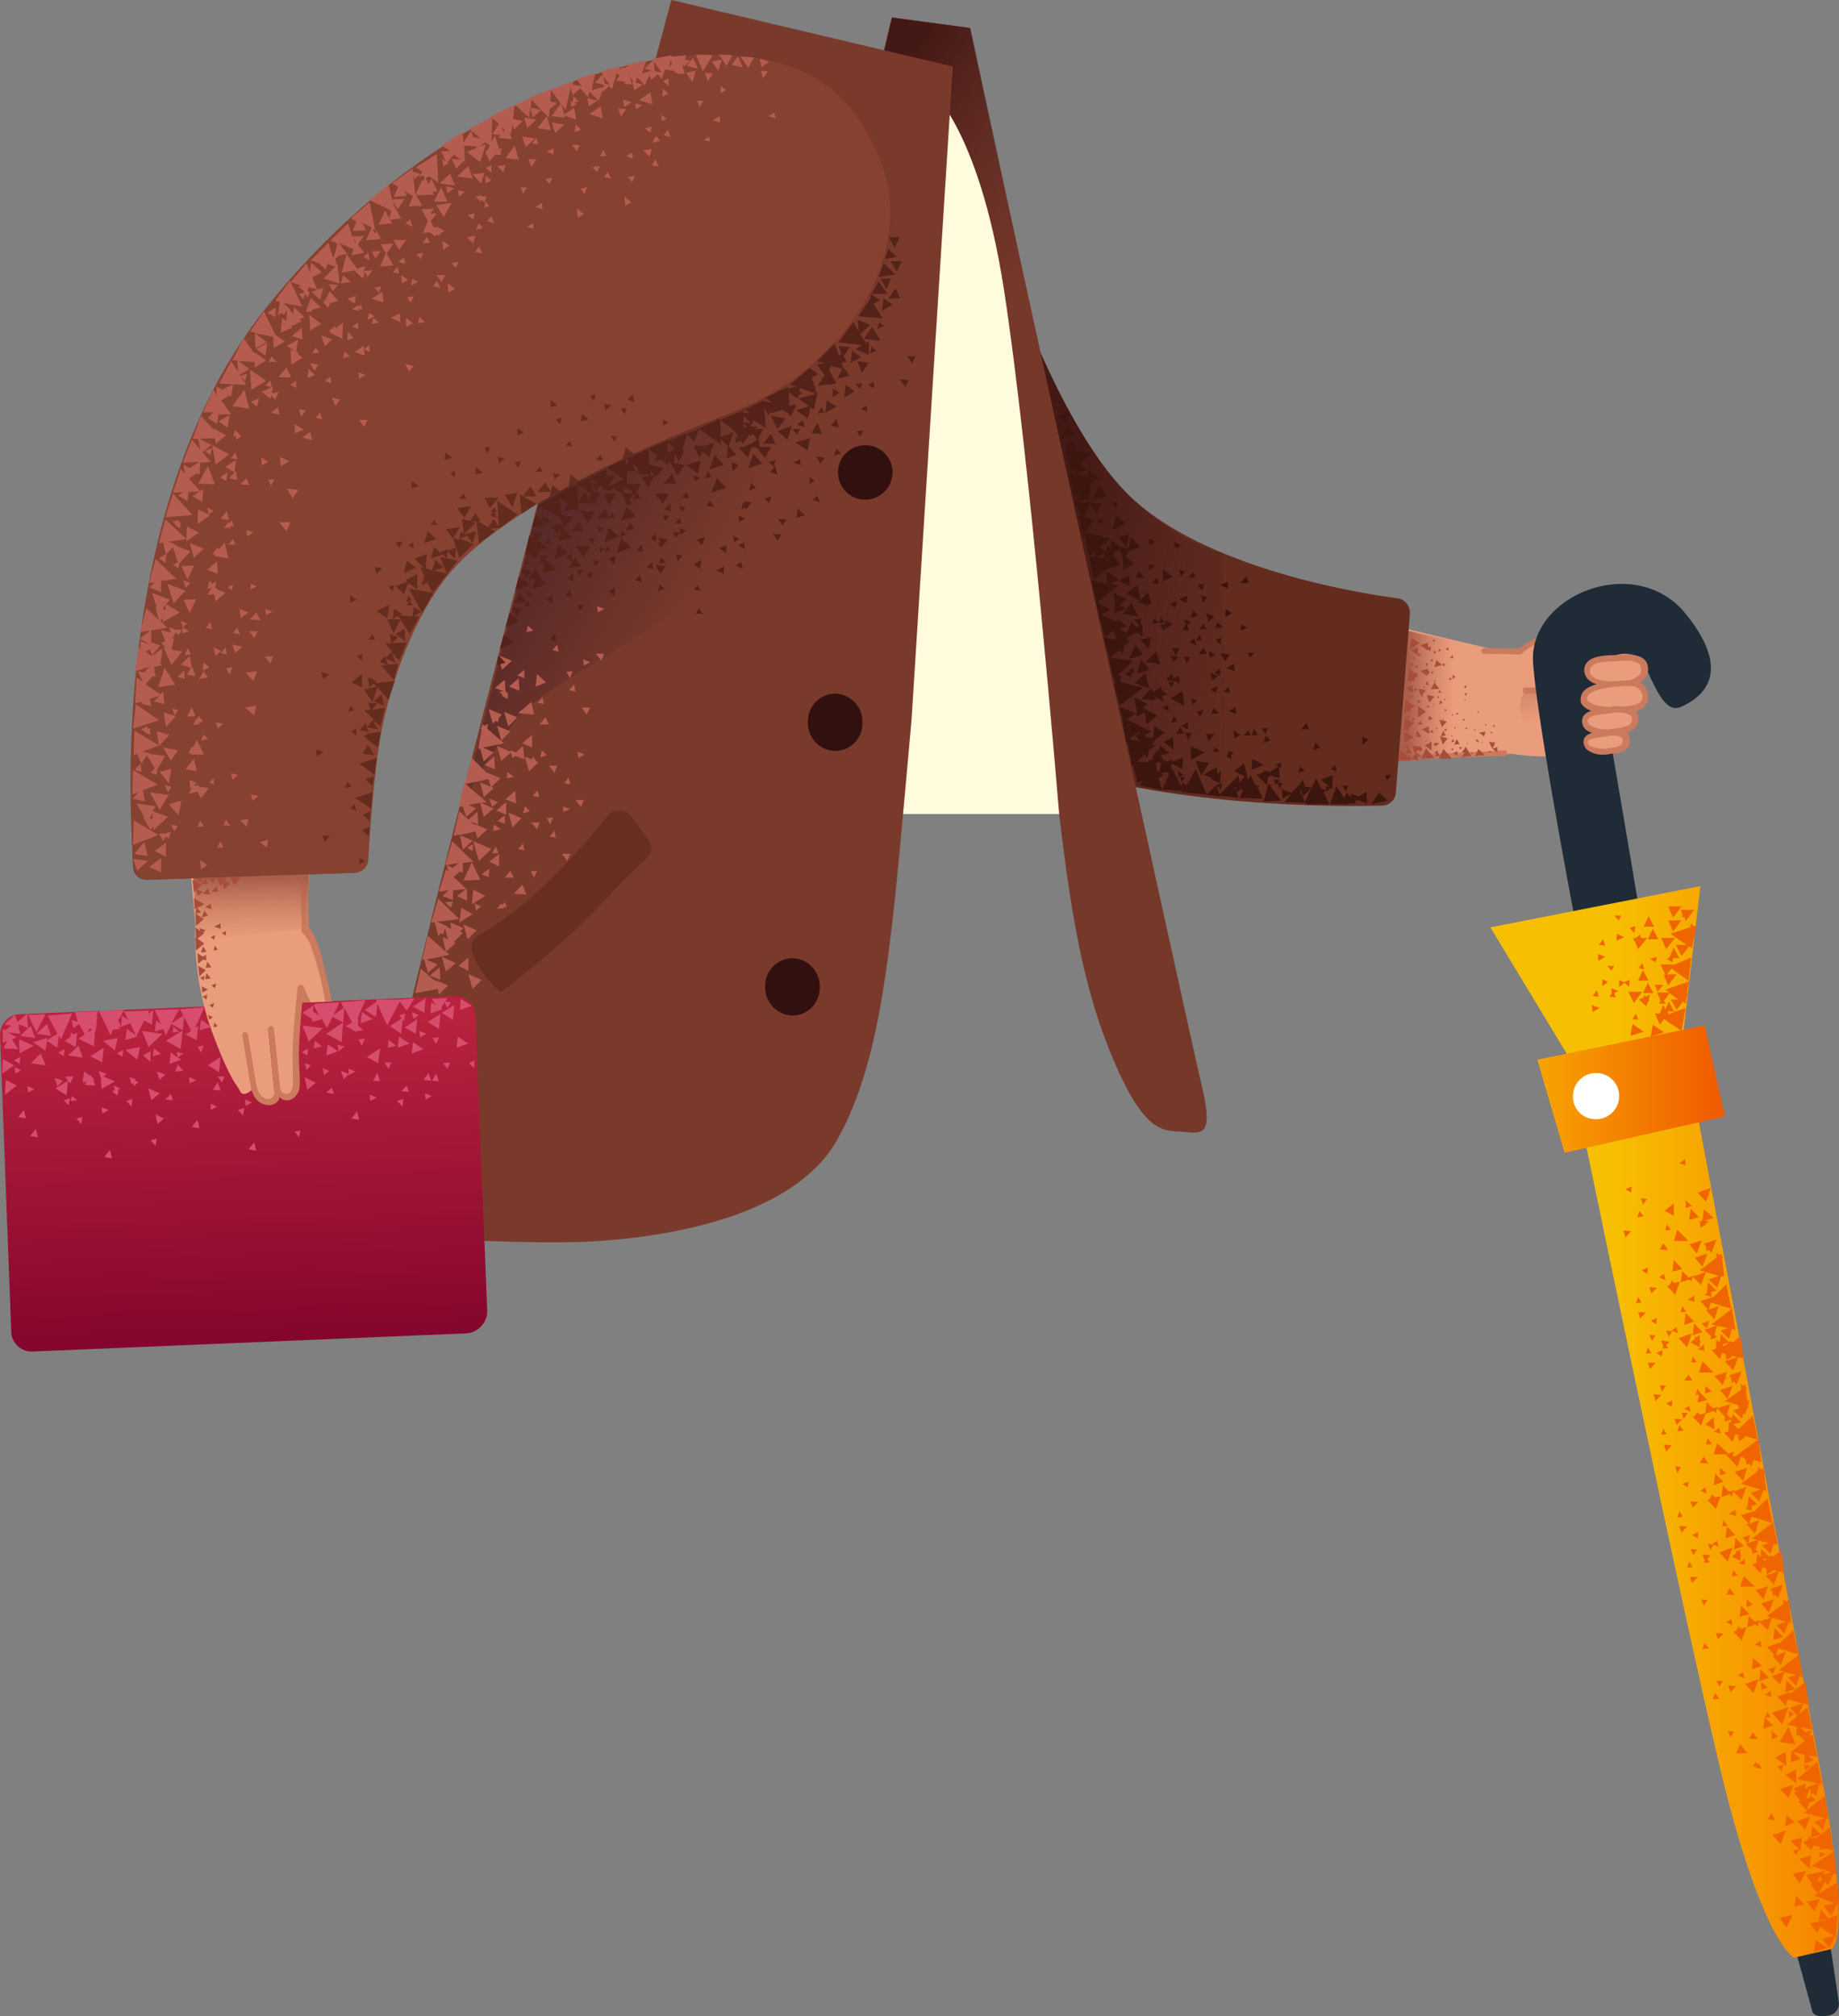 <svg xmlns="http://www.w3.org/2000/svg" xmlns:xlink="http://www.w3.org/1999/xlink" width="262.707" height="288.063" viewBox="0 0 262.707 288.063">
  <rect x="0" y="0" width="262.707" height="288.063" fill="#808080" stroke="none"/>
  <defs>
    <linearGradient id="linear-gradient" x1="0.519" y1="0.257" x2="0.574" y2="-0.28" gradientUnits="objectBoundingBox">
      <stop offset="0" stop-color="#cc7a5e" stop-opacity="0"/>
      <stop offset="0.92" stop-color="#aa5f4b"/>
    </linearGradient>
    <linearGradient id="linear-gradient-2" x1="0.584" y1="0.689" x2="0.262" y2="-0.211" xlink:href="#linear-gradient"/>
    <linearGradient id="linear-gradient-3" x1="0.78" y1="0.511" x2="0.186" y2="0.502" xlink:href="#linear-gradient"/>
    <linearGradient id="linear-gradient-4" x1="1.176" y1="0.734" x2="0.54" y2="0.555" gradientUnits="objectBoundingBox">
      <stop offset="0" stop-color="#552828" stop-opacity="0"/>
      <stop offset="1" stop-color="#441814"/>
    </linearGradient>
    <linearGradient id="linear-gradient-5" x1="0.894" y1="0.905" x2="0.265" y2="0.09" xlink:href="#linear-gradient-4"/>
    <linearGradient id="linear-gradient-6" x1="0.599" y1="0.598" x2="0.305" y2="0.36" gradientUnits="objectBoundingBox">
      <stop offset="0" stop-color="#552828" stop-opacity="0"/>
      <stop offset="1" stop-color="#552828"/>
    </linearGradient>
    <linearGradient id="linear-gradient-7" y1="0.5" x2="0.998" y2="0.5" gradientUnits="objectBoundingBox">
      <stop offset="0.34" stop-color="#f7bf01"/>
      <stop offset="0.99" stop-color="#f77f01"/>
    </linearGradient>
    <linearGradient id="linear-gradient-8" x1="0.002" y1="0.5" x2="1.002" y2="0.5" gradientUnits="objectBoundingBox">
      <stop offset="0.01" stop-color="#f7a401"/>
      <stop offset="0.99" stop-color="#f05900"/>
    </linearGradient>
    <linearGradient id="linear-gradient-9" x1="0.479" y1="0.075" x2="0.523" y2="1.013" gradientUnits="objectBoundingBox">
      <stop offset="0" stop-color="#b9223e"/>
      <stop offset="0.99" stop-color="#82052b"/>
    </linearGradient>
    <linearGradient id="linear-gradient-10" x1="0.421" y1="0.224" x2="0.655" y2="1.079" xlink:href="#linear-gradient-6"/>
    <linearGradient id="linear-gradient-11" x1="0.522" y1="1.027" x2="0.504" y2="0.193" xlink:href="#linear-gradient"/>
  </defs>
  <g id="_173" data-name="173" transform="translate(-113.494 -91.6)">
    <path id="Path_16611" data-name="Path 16611" d="M231.6,141.8a267.628,267.628,0,0,1,10.1,31.5c4.1,16.3,9.2,15.5,14.9,19.2,6.6,4.2,13.3,8.4,28,8.5,14.7,0,44.9-1.7,44.9-1.7a34.975,34.975,0,0,0,13.6-.6c4.6-1,1.4-2.7,2.4-3.2s1.4-2.8,1.5-4.2l.2-2.4s1.1-1.9.9-2.8-2.8-1.3-5-1a17.819,17.819,0,0,1-3.3.3c-1-.1,2.2-1,3.9-1.6,1.7-.7,2.3-2.8-.8-2.3-3.2.5-5.9.5-6.7.7-.9.2-2.9,1-4.4,1.5l-1.4.6s-1.1.6-4.3-.1-35.8-8.5-40.5-10c-6.2-1.9-18.4-4.6-19.4-9.9S245,138.9,245,138.9l-13.4,2.9Z" fill="#ea9d7d"/>
    <path id="Path_16612" data-name="Path 16612" d="M278.8,170.5c1.1,1.3,5.5,3.6,10.3,4.7l36.2,8.7,5.6.8s-.5-.5,1.8-1.6,9.4-1.8,10.9-2,1.6.2,1.7.7c.1.4-.3,1-.9,1.3s-5.4,2.3-5.4,2.3-.2,3.1-2.9,4.1a13.06,13.06,0,0,1-5.8.5s-41.8,5.1-55.4-4.3c-12.7-8.8,2.7-16.4,3.9-15.2Z" fill="url(#linear-gradient)"/>
    <path id="Path_16613" data-name="Path 16613" d="M331.4,190.1s-2,3.2.5,5.4c2.3,2,5.3,1.4,6.9.7,2.4-1.1,4.7-6.6,3.9-8.8a2.894,2.894,0,0,0-3.4-1.9s-1,3.1-3.2,4.1a9.931,9.931,0,0,1-4.7.5Z" fill="url(#linear-gradient-2)"/>
    <g id="Group_1290" data-name="Group 1290">
      <path id="Path_16614" data-name="Path 16614" d="M339,185.9c-.2,0-.3-.1-.4-.3a.382.382,0,0,1,.3-.5c4.3-1.4,5.9-2.6,6.1-3-.1-.1-.2-.4-1.1-.3l-8.4,1.1a7.857,7.857,0,0,0-4.6,2.1.367.367,0,0,1-.3.1l-5.1-.1a.4.4,0,1,1,0-.8l5,.1a10.046,10.046,0,0,1,5-2.2L344,181c1.3-.1,1.8.4,2,.9h0q.15.15,0,.6c-.4,1-3,2.3-6.6,3.5-.3-.2-.4-.1-.4-.1Z" fill="#cc7a5e"/>
      <path id="Path_16615" data-name="Path 16615" d="M332.4,190.7h-1a.453.453,0,0,1,.1-.9s3.2.3,4.8-1a6.8,6.8,0,0,0,2.2-3.5.412.412,0,1,1,.8.2,6.365,6.365,0,0,1-6.9,5.2Z" fill="#cc7a5e"/>
      <path id="Path_16616" data-name="Path 16616" d="M335.5,198.5h-.2a.481.481,0,0,1-.2-.6,7.75,7.75,0,0,0-.8-7.7.43.43,0,0,1,.7-.5,8.606,8.606,0,0,1,.8,8.6C335.8,198.4,335.6,198.5,335.5,198.5Zm-62.4,3h-.3c-20.2,0-24.9-10-25-10.4-.1-.2,0-.5.2-.5.2-.1.5,0,.5.2a14.991,14.991,0,0,0,4.7,5c5.9,4.1,13.9,5,19.6,5,13.6,0,55.1-1.9,55.6-2a.4.4,0,0,1,0,.8c-.4-.1-41.4,1.9-55.3,1.9Z" fill="#cc7a5e"/>
    </g>
    <path id="Path_16617" data-name="Path 16617" d="M323.1,185.8c-.8,10.3,1,13.8,1,13.8l-12.3.9,2-19s5.1,1.3,6.8,1.5C321.6,183.3,323.4,183.2,323.1,185.8Z" fill="url(#linear-gradient-3)"/>
    <g id="Group_1291" data-name="Group 1291">
      <path id="Path_16618" data-name="Path 16618" d="M321.7,199.6v-.7l-.6.3Zm-5.7-7.5.5-.3-.5-.2Zm1.4-3.2-.3.5.5.1Zm-2.3,0h.4v-.1l.1-.1-.1-.1v-.1l.3-.2.1.1v-.2l.2-.1-.2-.2v-.2l-.2.1-.9-.7-.2,1.9.5-.1Zm2.9,5.3h0l-.2-.3-.1.1h-.1v.2l-.1.3.7-.2-.2-.1Zm3,3-.2.5.5-.2Zm1.9-7.7-.3.3.4.1-.1-.4Zm-3.8,1.6h-.3l.2.3.1-.3Zm2.5,2.3-.1.3.4-.1ZM319,200h1.9l-1.2-1.4L319,200Zm1.3-2.9-1.1-.3.4,1.2Zm-.8-1.6.3-.4.4-.4-1.1-.3.4,1.1Zm-3-4.4.7-.9-1.1-.2.4,1.1Zm-1.2-1.6-1,.4,1,.7v-1.1Zm2.1-1.7.2.2.1-.5h-.2v-.4l-1.1.4,1,.7Zm-1.3-3.7-1.1.4,1,.7.1-1.1Z" fill="#a84d3b"/>
      <path id="Path_16619" data-name="Path 16619" d="M317.5,184.4l.3.3.1-.7-.4.1v-.7l-1.1.4,1,.7Zm1.6,5.6-.7-.9-.5,1Zm.4-3.4-.8-.7-.3,1,1.1-.3Zm-1.8,5.4.7-.9-1.1-.2.4,1.1Zm-.1,3.8h0v-.4l-1,.4,1.1.7Zm.4,1.8-1,.5,1,.7Zm-2,1.2h.3v.2l.5-.3-.2-.1-.3-.5-.1.2-1-.2.4,1.2.4-.5Zm-1.9-2.6v1.5l1.3-.8Zm2-3.7-.1,1.6,1.2-.8Zm.4,7.5,1.9-.1-1.2-1.4-.7,1.5Zm-1.3-.7-.5-.9-.1.2.1-.5-.5.1.4.4-.4.5Zm8.2-.1-.5-.9-.6.8h.4l-.4.7,1.4-.2-.4-.5.1.1Zm2.8-1.6.5,1,.4-.9Zm-4.6-.4-.4.8.8-.1Zm-2.4,2.4-.3-.5v-.3l-.5.3.3.2-.3.4.8-.1Zm-4.6.2-.9-1.1-.7,1.5h1.4l-.1.1.8-.1-.3-.7-.2.3Z" fill="#a84d3b"/>
      <path id="Path_16620" data-name="Path 16620" d="M320,196.7l-.3-.7-.4.8.7-.1Zm5.5.1.2-.7-.9.2.7.5Zm1.9,1.5-.7.3.7.5Zm-3.2,1.3,1.4-.1-.9-.9Zm-10.1-6.1.8-.5-.2.2.5.1-.2-.4.6-.4-1.3-.9-.1.8-.1.4h.1l-.1.7Zm.2,2.3.4.3v-.6l.8-.5-1.3-.9v.1l-.1-.1.1.3L314,196l.3-.2Zm3.7.1-.3.3.6.1-.3-.4Zm-1.3-.8-.3-.5-.4.5h.7Zm1.6-10.1.4-.3-.4-.1v.4Zm1.6,1.8-.1-.5-.3.3Zm-4.4-.2-.3-.3-.2.5Zm4.9-2.5-.4.2.4.3Zm-4.7,0v-.3l.6-.3-1.2-.8-.2,1.7.6-.4Zm5.3,1.1-.4.4h.5Zm-2.9,1,.1-.4-.4.1.3.3Zm2.5,2.2-.1.4.4-.2Zm-2.1-5.4h-.4l.3.4Zm.5,1.3v.4l.4-.2Zm-2.9,1.1.4-.3-.4-.2Zm-.2,1.2-.3.3.5.1-.2-.4Zm-.4-1.2-.3.3.4.1-.1-.4Zm2.6,2.5.2-.4-.4.1.2.3Zm-3.4,6.3.2-.4-.5.1.3.3Zm5.1,1.6.2.3.2-.4-.4.1Zm-2.7-9.4.2.4.2-.4h-.4Zm-1.5,4,.4-.3-.4-.2Zm-.3.7-.4-.2v.6l.4-.4Zm3.8,1.2.5-.4-.4-.2-.1.6Zm-1.8.2.2.3.2-.4-.4.1Zm3.7-3.9.4-.3-.4-.3Zm-2.1,1.9.5.1-.2-.4-.3.3Zm3.8.2.2.3.2-.4-.4.1Zm1.8,6.5-.2.3.5.1-.3-.4Zm1.9,2,.1-.3-.4.1Zm.3-2.9-.3-.2.1.3.2-.1Zm-10.2,3.4-.3-.4-.2.3v-.5l-.9.8,1,.4-.1-.6Zm5.7-1,.1-.4-.4.1.3.3Zm-3.6-.6v.1l.5-.4-.6-.1.1.2-.3-.1.1.4.2-.1Zm-3.3-3.4.3-.4-.4-.1Zm.6,1.9.2-.1-.3.4h.7l-.3-.4h.2l-.5-.5-.1.5h-.2l.3.1Zm-.8,1.2-.1.2h.3l-.2-.2Zm2.2-.4-.2.1.2.1v-.2Zm6.4,2,.2-.2-.3-.1.1.3Zm-.6-1.7-.1.2h.2Zm-1,2.1.1-.2H322Zm5-4.5-.3-.1.1.3.2-.2Zm-2.4-2.1-.2.2h.3l-.1-.2Zm-.7,2.6.2.2.1-.2H324Z" fill="#a84d3b"/>
      <path id="Path_16621" data-name="Path 16621" d="M322.7,194.3l-.3.1.3.2Zm-3.1,0v.2l.2-.1-.2-.1Zm1.4,2.5-.1-.2-.1.2Zm1.8-5.1.1-.2-.3.1.2.1Zm-3,0,.2-.2-.2-.1Zm1.2,1.9-.2.2h.3l-.1-.2Zm-2.4-4.8-.3.1.2.2.1-.3Zm-2,2.3.2.1-.1-.3Zm.3-1.1.2-.2-.2-.2Zm-1,2.5-.1-.2-.2.1.3.1Zm2.5-.3h-.2l.1.2Zm1.5.7v.3l.3-.1Zm-1,2.9-.1-.2-.2.1.3.1Zm2.3-.3.1.2.2-.2h-.3Zm1.8,0-.2.2.3.1-.1-.3Zm2.1,2.1.1.2.1-.2Zm.6-2.3.2-.1-.2-.2Zm-4.6,3.5v-.3l-.4.2Z" fill="#a84d3b"/>
    </g>
    <path id="Path_16622" data-name="Path 16622" d="M338.9,225.2s-5.8-30.1-6.4-38.9c-.7-9.6,14.6-15.9,21.8-7s1.8,12.2-.7,13.3-3.9-3.7-5.4-6.3-6.8-1.1-6.1,2.6q3.1,17.941,6.1,35.9l-9.3.4Zm30.6,143.2,2.9,10.6s.2.9,2.1.6a1.786,1.786,0,0,0,1.7-1.8l-1.7-11.3-5,1.9Z" fill="#1f2b36"/>
    <path id="Path_16623" data-name="Path 16623" d="M314.9,179.3l-2,25.5a1.985,1.985,0,0,1-2,1.9c-7.2.2-34,.2-52.4-7.6-21.4-9-4-77.7-4-77.7s9.1,31.6,21.5,42.1c11,9.4,31.1,12.8,37.3,13.6A2.1,2.1,0,0,1,314.9,179.3Z" fill="#642c1e"/>
    <path id="Path_16624" data-name="Path 16624" d="M288.2,170.6l.4,34.9s-20.5-1.2-30.1-6.5c-20.5-11.2-4-77.6-4-77.6s9.2,31.6,21.5,42.1C283.2,169.9,288.2,170.6,288.2,170.6Z" fill="url(#linear-gradient-4)"/>
    <path id="Path_16625" data-name="Path 16625" d="M240.9,94.1l-2,8.1,7,1.7,1.1,4.3s6.9,11.2,9.4,31.2l7,57.4c1.9,13.6,2.9,30.1,8.1,43.6s8.1,12.7,11,12.9c2.9.3,4.4.6,2.6-6.9S252,95.6,252,95.6Z" fill="#763829"/>
    <path id="Path_16626" data-name="Path 16626" d="M240.9,94.1l-2.3,10.2s7.5,0,10.1,4.1,4.8,15,6.6,19.8a24.459,24.459,0,0,1,1.7,8.4l4.1.7-9-41.7-11.2-1.5Z" fill="url(#linear-gradient-5)"/>
    <path id="Path_16627" data-name="Path 16627" d="M225.3,207.9h39.5s-4.2-51.2-7.9-75-11-29-11-29l-16.3.4-4.3,103.6Z" fill="#fffbdc"/>
    <path id="Path_16628" data-name="Path 16628" d="M209.4,91.6l40.2,9.5-5.9,93.5c-2.7,29.4-3.7,47.8-10.7,60s-28.9,14.5-39.7,14.5c-10.7,0-24.1-.6-27.3-2.8S209.4,91.6,209.4,91.6Z" fill="#7a3a2b"/>
    <path id="Path_16629" data-name="Path 16629" d="M181.9,225.2a2.073,2.073,0,0,0-.9,2.6,11.708,11.708,0,0,0,2.2,3.7l1.8,1.9s9.3-7,15-13.3,7.5-6.3,6.1-8.5q-1.165-1.761-2.5-3.4a2.062,2.062,0,0,0-3.3,0c-3.2,3.9-10.5,12.6-18.4,17Z" fill="#672e21"/>
    <path id="Path_16630" data-name="Path 16630" d="M237.1,163a3.952,3.952,0,0,0,3.9-4.1,3.9,3.9,0,1,0-3.9,4.1Zm-4.3,35.9a3.952,3.952,0,0,0,3.9-4.1,4.016,4.016,0,0,0-3.9-4.1,3.952,3.952,0,0,0-3.9,4.1A4.016,4.016,0,0,0,232.8,198.9Z" fill="#331010"/>
    <path id="Path_16631" data-name="Path 16631" d="M239.3,114.7s4.6,15.1,1.8,28.4c-2.4,11.3-11.4,22.5-24.2,31.4s-22.8,14-27.4,17.7-9.9,14.4-9.9,14.4l13.9-55.3,45.8-36.6Z" fill="url(#linear-gradient-6)"/>
    <path id="Path_16632" data-name="Path 16632" d="M226.7,236.7a3.952,3.952,0,0,0,3.9-4.1,4.016,4.016,0,0,0-3.9-4.1,3.952,3.952,0,0,0-3.9,4.1A4.016,4.016,0,0,0,226.7,236.7Z" fill="#331010"/>
    <path id="Path_16633" data-name="Path 16633" d="M326.4,224.1l30-5.9-2.5,21.5,20,106.7c4.3,23.7,1.1,23.7,1.1,23.7l-5.2,1.2s-4-1.7-9.5-22.7c-5.2-20-22.9-106.3-22.9-106.3l-11-18.2Z" fill="url(#linear-gradient-7)"/>
    <path id="Path_16634" data-name="Path 16634" d="M333.1,243l3.9,13.3,22.9-5.2-2.9-13L333.1,243Z" fill="url(#linear-gradient-8)"/>
    <path id="Path_16635" data-name="Path 16635" d="M341.4,251.5a3.3,3.3,0,1,0-3.2-3.3A3.183,3.183,0,0,0,341.4,251.5Z" fill="#fff"/>
    <path id="Path_16636" data-name="Path 16636" d="M180.2,282.1l-62.1,2.6a2.92,2.92,0,0,1-3-2.9l-1.6-42.2a2.93,2.93,0,0,1,2.8-3.1l62.1-2.6a2.92,2.92,0,0,1,3,2.9l1.7,42.2A3.23,3.23,0,0,1,180.2,282.1Z" fill="url(#linear-gradient-9)"/>
    <path id="Path_16637" data-name="Path 16637" d="M340.2,187.3c-.1,1.9,3.3,2.1,5,1.9s3.4-.7,3.2-2.4c-.2-1.8-3.4-1.4-4.3-1.3-.9.2-3.8.1-3.9,1.8Z" fill="#ea9d7d"/>
    <path id="Path_16638" data-name="Path 16638" d="M344.1,189.7c-1.3,0-2.9-.2-3.7-1a1.974,1.974,0,0,1-.6-1.4c.1-1.9,2.5-2,3.8-2.1h.6c1.1-.1,4.5-.5,4.7,1.7a2.04,2.04,0,0,1-.4,1.6c-.7.9-2.1,1.1-3.2,1.2h-1.2Zm-3.5-2.3a1.33,1.33,0,0,0,.3.8c.8.7,2.8.9,4.2.7a3.548,3.548,0,0,0,2.6-.9,1.093,1.093,0,0,0,.2-1c-.1-.9-1.4-1.2-3.8-.9h-.6c-1.3.1-2.8.2-2.9,1.3Z" fill="#cc7a5e"/>
    <path id="Path_16639" data-name="Path 16639" d="M339.7,191.4c-.1,1.5,3.2,1.9,5.1,1.7,1.9-.1,3.8-.4,3.5-2.3s-2.1-1.7-4-1.5C342.6,189.5,339.8,189.8,339.7,191.4Z" fill="#ea9d7d"/>
    <path id="Path_16640" data-name="Path 16640" d="M344,193.6c-1.4,0-3.4-.2-4.3-1.1a1.19,1.19,0,0,1-.4-1.1c.1-1.9,3-2.3,5.1-2.5h.2c1.8-.2,3.9-.4,4.3,1.9a1.721,1.721,0,0,1-.4,1.6c-.7.9-2.1,1-3.5,1.1a3.4,3.4,0,0,1-1,.1Zm2.1-4a7.084,7.084,0,0,0-1.4.1h-.2c-3.5.3-4.3,1.1-4.3,1.7a.4.4,0,0,0,.2.4c.7.7,2.8.9,4.5.8,1.2-.1,2.5-.2,3-.8a1.093,1.093,0,0,0,.2-1c-.3-.9-.9-1.2-2-1.2Z" fill="#cc7a5e"/>
    <path id="Path_16641" data-name="Path 16641" d="M339.9,194.6c0,1.4,2,1.8,4.3,1.6s3.1-.7,2.9-2.1c-.1-1-2.1-1.3-3.5-1-1.5.2-3.7.3-3.7,1.5Z" fill="#ea9d7d"/>
    <path id="Path_16642" data-name="Path 16642" d="M343.1,196.7a5.208,5.208,0,0,1-3-.8,1.612,1.612,0,0,1-.6-1.3c0-1.4,1.8-1.6,3.3-1.9.3,0,.5-.1.7-.1a5.143,5.143,0,0,1,3.5.5,1.185,1.185,0,0,1,.5.9c.2,2-1.5,2.4-3.3,2.6C343.9,196.6,343.5,196.7,343.1,196.7Zm1.5-3.3a3.4,3.4,0,0,0-1,.1c-.2,0-.5.1-.8.1-1.1.1-2.5.3-2.5,1a.864.864,0,0,0,.3.6,4.983,4.983,0,0,0,3.5.5c2.5-.3,2.6-.8,2.5-1.6,0,0,0-.1-.2-.3a3.67,3.67,0,0,0-1.8-.4Z" fill="#cc7a5e"/>
    <path id="Path_16643" data-name="Path 16643" d="M340.1,197.6c0,1.1,1.6,1.5,3.5,1.3s2.5-.6,2.4-1.7c-.1-.8-1.7-1-2.9-.8C341.8,196.6,340,196.6,340.1,197.6Z" fill="#ea9d7d"/>
    <path id="Path_16644" data-name="Path 16644" d="M342.7,199.4a3.53,3.53,0,0,1-2.5-.7,1.606,1.606,0,0,1-.5-1.1c0-1.2,1.5-1.4,2.7-1.6.2,0,.4-.1.6-.1a3.938,3.938,0,0,1,2.9.4,1.033,1.033,0,0,1,.4.8c.2,1.8-1.3,2.1-2.8,2.2a1.949,1.949,0,0,1-.8.1Zm1.1-2.7a2.485,2.485,0,0,0-.8.1c-.2,0-.4.1-.7.1-.8.1-2,.3-2,.7,0,.2.1.3.2.5a4.211,4.211,0,0,0,2.8.4c1.9-.2,2-.6,2-1.2a.31.31,0,0,0-.1-.2c-.1-.3-.7-.4-1.4-.4Z" fill="#cc7a5e"/>
    <path id="Path_16645" data-name="Path 16645" d="M145.7,163.2c14.7-16,38.1-15.9,50.1-16.3a60.952,60.952,0,0,1,22.2,3.7s-24.3,9.5-33.5,16.4a43.9,43.9,0,0,0-16.6,27.8,161.9,161.9,0,0,0-1.9,19.5,2.074,2.074,0,0,1-2,2l-29.5,1a1.907,1.907,0,0,1-2-1.8c-.4-7.7-1.1-36.9,13.2-52.3Z" fill="url(#linear-gradient-10)"/>
    <path id="Path_16646" data-name="Path 16646" d="M152.8,247.8a.349.349,0,0,0-.1-.2l-.9-8.9a.4.4,0,1,1,.8,0l.9,8.8a1.6,1.6,0,0,0,1,.5.55.55,0,0,0,.5-.3c.4-.6.7-.92.6-3.82l.06-.9a82.5,82.5,0,0,1,.61-10.04c0-.2-.06-.23.14-.23s.16.03.26.23c.3.9.83,1.17,1.13,1.87l2.57-.1c-.3-2.1-1.17-4.4-1.37-5.5l-.3-1.1-1-2.2a8.022,8.022,0,0,0-1-1.3.367.367,0,0,1-.1-.3l-.1-5.1a.1.1,0,0,1,.1-.1.52.52,0,0,1,.4-.2c1-7.4,5-30.5,7.5-39.7,1.3-4.8-27.4-14.1-26.6.6s3.5,43.7,3.5,43.7a41.567,41.567,0,0,0,2.2,15c2.7,7.4,3.7,8,4.2,9s1.8-.3,1.8-.3.8,2.1,2.2,2.1c.9,0,1.1-.4,1.2-.9a1.374,1.374,0,0,0-.2-.6Z" fill="#ea9d7d"/>
    <g id="Group_1292" data-name="Group 1292">
      <path id="Path_16647" data-name="Path 16647" d="M160.9,234.7c-.3-1.8-.9-4-1.3-5.8-.7-3-1.6-4.4-2-4.8l-.1-5c0-.1-.1-.2-.2-.3l.2-2.2c-.2.1-1,.1-1.1.2l.2,7.3v.7a4.768,4.768,0,0,1,1.2,1.7,43.5,43.5,0,0,1,2.14,8.23l.96-.03Zm-4-2.1a.55.55,0,0,0-.5-.3.43.43,0,0,0-.4.4c0,.3-.8,7-.7,10.4v.7c.1,3,.1,3.2-.3,3.8-.2.2-.3.3-.5.3-.33.01-.84-.03-1-1l-.9-8.3a.4.4,0,1,0-.8,0l.9,8.9a.978.978,0,0,1-.8,1.1c-1.07.1-1.57-1.08-1.8-2l-1.17-7.18c-.1-.2-.2-.43-.63-.32-.1.02-.3.4-.2.4l1.22,7.44c.27,1.1.86,2.46,2.56,2.56a1.549,1.549,0,0,0,1.22-.5.908.908,0,0,0,.3-.7,1.349,1.349,0,0,0,1.23.5,1.646,1.646,0,0,0,1.1-.62c.7-.8.68-1.38.48-4.48V243c-.1-2.3.45-8.15.45-8.15.44,0,1.25-.05,1.25-.05a11.2,11.2,0,0,1-1-2.2Z" fill="#cc7a5e"/>
      <path id="Path_16648" data-name="Path 16648" d="M162.9,175.9a.758.758,0,0,1,.4-.2c.2,0,.4.3.4.5-.1.3-4.4,26.3-5,31.1L157.5,219a.4.4,0,1,1-.8,0c0-.1.7-7,1.2-11.8.5-4.9,4.9-31,5-31.3Z" fill="#cc7a5e"/>
    </g>
    <path id="Path_16649" data-name="Path 16649" d="M141,214l.6,11.9,15.5-1.7.7-10.2Z" fill="url(#linear-gradient-11)"/>
    <g id="Group_1293" data-name="Group 1293">
      <path id="Path_16650" data-name="Path 16650" d="M145.9,217h-1.4l.5,1.2.4-.5.1,1,.9-.9-.8-.4.3-.4Zm.5-.1.5,1.2,1-1.2Zm-4.6,2.7.7-.6-.9-.3.7-.7-1.3-.7.2,1.8.3-.3Zm2.9-.6-.3-.8-.7.8Zm-1.5-1.1-.3-.9-.7.9Zm-.2,10.9-.1-.8-.4.3-.8-.5.1,1.5.7-.6Zm.6,2.6-.6-.8-.2.9.8-.1Zm-1.3,1.1.1.9.8-.4-.9-.5Zm1.4-2.7-.6-.8-.2.9.8-.1Zm.3-2.4.6-.1-.4-.6-.2.7Zm-1.8.3.8-.1-.5-.8-.3.9Zm-.8-5.6.8-.1-.5-.7,1-.5-1.5-.9.1,1.6.3-.2-.2.8Zm1-5.1-.9.1.7.7Zm1.8,0-.9.1.7.7Zm0,8.2-.6.3.5.4Zm1.5.1.1-.7-.6.3Zm-1.3,6.8-.7.3.5.4Zm-1.7-1.1-.6.3.5.4Zm1.4,3.9-.7.3.5.4Zm-1.1-.5.1-.7-.7.3.6.4Zm1,4,.6-.2-.5-.5Zm-.6-1.1.5-.4-.7-.3Zm.7-13.3.9.3v-.8Zm-.5-3.3-.8.5.9.3-.1-.8Zm-1.3,2,.9-.3-.5-.7Zm1.2-3.3-.3-.9-.7.8,1,.1Z" fill="#a84d3b"/>
      <path id="Path_16651" data-name="Path 16651" d="M142.6,222.9l-1.2-.8.1,1.8,1.1-1Zm-.9,2.8,1-.8-.2-.1.4-.3-.9-.3.1.4-.7-.5.1,1.5h-.1l.1,1.8,1.2-1-1-.7Zm.1,3.9.2,1.5.9-.9-1.1-.6Z" fill="#a84d3b"/>
    </g>
    <path id="Path_16652" data-name="Path 16652" d="M239.4,115c4.8,12.2-4.3,28.9-21.5,35.6-19.4,7.5-32.7,15-39.1,21.7s-10.2,18.9-11.2,26.1c-.8,5.4-1.3,12.6-1.5,16a1.985,1.985,0,0,1-2,1.9l-29.5,1a2.046,2.046,0,0,1-2-1.8c-.8-9.4-3-52.5,18.9-79.9,23.1-28.9,51-36.2,63.3-36.2,16.1,0,21.4,7.4,24.6,15.6Z" fill="#874130"/>
    <g id="Group_1294" data-name="Group 1294">
      <path id="Path_16653" data-name="Path 16653" d="M180.4,228.4l-1.4,1.2,1.4.7Zm-4.1,1.4-1.4,1.2,1.5.6Zm4.7,3.1,1.3-1.3-1.9-.8.6,2.1Zm-3.8-2.5,1.4-1.2-2-.9.6,2.1Zm-1.4,1.5-2.2-1.9-.8,3.5,3.2-.6.2.8,1.3-1.3-1.9-.8Zm10-25.7-1.4,1.2,1.4.6Zm-4,3.2-.1-1.8-1.4,1.2Zm4.3-1.7.6,2.1,1.3-1.3-1.9-.8Z" fill="#b55c50"/>
      <path id="Path_16654" data-name="Path 16654" d="M179.6,213l1.4-1.3-1.9-.8,2.3-.5.3,1,1.4-1.3-1.9-.8.1.2-2.2-2-.8,3.5.9-.2.4,2.2Zm.5-4.7,1.4-1.2-1.1-.5,1.7-.3.5,2,1.4-1.2-1.8-.8.8-.1-3-2.6,3.3-.7.3,1.1-1.5-.6.5,2.1,1.4-1.3-.3-.2,1.3-1.2-1.9-.8v.1l-2.2-2.2-1,3.6-.1-.1-.8,3.5.6-.1.5,1.5Zm.2,17.5,1.3-1.3-1.9-.8.6,2.1Zm.6-5,1.9-1.2-1.7-.9-.2,2.1Zm-1.8,2.6,1.9-1.2-1.6-.9-.3,2.1Zm5.7-9.8-1.4,1.1,1.4.7Zm2.4-7.2-.1-1.8-1.4,1.2Zm-3.9,10.5.1-1.2-1.1.8Zm.8-7.5-.2.9,1.1-.2-.9-.7Zm5.7,7.6.4-1-.9.1Zm4.7-2.4.5-1h-1.2Zm-6.3-2.5-.7.8.9.2Zm5.8-4.5.9-.4-1-.4.1.8Zm-7.6,8.4-.8,1h1.3Zm-5.1,4.7.2,1,.7-.6Zm-.3-7.5.1-1-.9.5.8.5Z" fill="#b55c50"/>
      <path id="Path_16655" data-name="Path 16655" d="M179.7,217.4l2.4-.1-1.2-2.5Zm1.4-5.6.8,2.8,1.8-1.7Zm-1.5,13.1-.4-.2.5-.5-1.9-.8.2.9-.6-.2.1-.1-1.6-.7,3.2-.4-3-2.9-1,3.4h.5l.5,1.9.4-.4.3.2.2-.7.1-.1.4,1.5-.8-.3.5,2.1-2.6-2.3-.8,3.5.3-.1.5,1.9,1.4-1.2-1.6-.7,3.3-.7-.5-.4,1.4-1.3-.3-.1,1.3-1.3Zm10.6-14.8.4-1h-1.2Zm-2-2.3,1-.3-.7-.7Zm3.8,3.3.9.2-.2-1Zm-13.8,9.3-1.1.1.8.8.3-.9Zm5.6-6.9h.9l-.4-1Zm-7.6,5.5,1.4-.2-.9.8,1.5.6v-1.4l1.9-.2-1.3,1,1.4.7v-1.8l-.1.1-1.8-1.7.9-.8.4.2v-1.4l1.5-.2-3-2.9-1,3.4,1.9-.3-.8.7-.9-.4.3,1-.4-.4-1,3.2Zm9.4,1.5-.4.4-.1-.2-.6.7h1l-.1-.2h.5l-.3-.7Zm1.3-1.2,1.8.1-.6-1.4-1.2,1.3Zm1.3-21.1-1,.9-.8-.3v.2l-1.9-.8.6,2.1,1.4-1.2.2.8.4-.3,1.3.5Zm-4,3.3-.1-1.8-1.4,1.2Zm1.9-6.1,1.3-1.3-1.9-.8.6,2.1Zm-1,2,1.3-1.3-1.9-.8.6,2.1Zm4.4-.8-1.4,1.2,1.4.6Z" fill="#b55c50"/>
      <path id="Path_16656" data-name="Path 16656" d="M190.2,187.9l-.2,1.8,1.5-.6Zm-2.7,5.6,2.3.2-.4-1.8-1.9,1.6Zm-1.9,14.6-1,.8,1,.4Zm.3-5.3,1-.2-.9-.7Zm6.6,5.6-.9.1.5.9Zm4-1.5.4-1h-1.2Zm-6.2-2.4-.7.8.9.2ZM196,199l.1.9.9-.5Z" fill="#b55c50"/>
      <path id="Path_16657" data-name="Path 16657" d="M197.3,193.7l.5-1h-1.2Zm-6.3-2.5-.7.8.9.2Zm5.9-4.5.9-.5-1-.4Zm-2.1,3.5.9.2-.2-1Zm-6.4-2.9-1,.8,1,.4Zm.5-6.3-.2.9,1-.2Zm6.4,6.5-.9.1.5.9Zm3.3-2.5.8,1,.4-1Zm-6.2-.5.9.2-.2-1Zm7.4-5.9-1-.4.1.9ZM192.7,202l.4-1h-1.2Zm-1.8-3.2-.2,1,.9-.3Zm3.8,3.9-.6.8.9.2-.3-1Zm-12.6-4.1.5,1.8,1.4-1.3-1.5-.7,3-.6-2.4-2.1.1-.7-.5.3-.3-.2-.1.5-.2.1.2.1-.5,2.8h.3Zm4.5-12.6-2-.8.6,2.1Zm4.8,8.1-.8,1h1.3Zm-2.6,6.8.3.9,1-1h.2l-.1-.1.2-.2-.3-.1-.4-.7-.3.4-.9-.4.3,1.2Zm-5,6,.8-.7-1.2-.5Zm3.8-18.4-1.4,1.2,1.5.6Zm-2.8,1.9.5.5-.1.1.8.5.1-1-.3.2.1-.3h-.2l-.1-1.7-1.4,1.2,1.3.5h-.7Zm-.5,4.2.3.2.2-.7.4-.4-1.9-.8.6,2.1.4-.4Z" fill="#b55c50"/>
    </g>
    <g id="Group_1295" data-name="Group 1295">
      <path id="Path_16658" data-name="Path 16658" d="M368.7,350.9l-.2,1.6,1.4-.5-1.2-1.1Zm3.7,1.6-.2,1.7,1.4-.5-1.2-1.2Zm-3.8.6-1.9.7,1.2,1.3.7-2Zm3.5-2-1.9.7,1.2,1.2.7-1.9Z" fill="#ef6600"/>
      <path id="Path_16659" data-name="Path 16659" d="M372.9,354.1l-.6.2-.4-.4-.1.6-.7.3.5.5v.2h.2l.5.5.2-.7h.1l.9.2-.1.4.8-.2,1.2.3-.5-3.3-2.1,1.6Zm-7.9-24-.2,1.7,1.4-.5-1.2-1.2Zm3.7,1.6-.2,1.7,1.4-.5-1.2-1.2Zm-4-.2-1.9.7,1.2,1.3.7-2Zm4.5,1.8-1.8.7,1.2,1.3.3-.9,2.1.6-1.8.6,1.2,1.3.7-1.9.8.2-.5-3.3-2.2,1.7v-.3Zm.5,13.3-1.9.6,1.2,1.3.7-1.9Zm-1.1-4.7-1.5.8,1.6,1.2Zm1.5,2.5-1.6.8,1.6,1.2Zm-4.5-7.4-.2,1.6,1.4-.5-1.2-1.1Zm-1.7-8.5-.1,1.6,1.4-.5Zm2.7,11.6.9-.4-.9-.8v1.2Zm-.2-6.9-.8.6,1,.2-.2-.8Zm-5.7,6.6.5-.8-.9-.1Zm3.2-.7-.5.9,1.2.1Zm4.4,4.6-.9.3.6.6Zm1.5-7.2-.8-.5.1,1,.7-.5Z" fill="#ef6600"/>
      <path id="Path_16660" data-name="Path 16660" d="M369,338.3l-1.3,2.2,2.3.3Zm-.9-.3.9-2.5-2.4.8Zm-7.4-4.6.8-.9-1.1-.1.3,1Zm1.1-2.4.9.4-.2-.9-.7.5Zm-3.6,3.4.9-.1-.6-.8Zm13,9.3.2.8.8-.6-1-.2Zm-4.8-6.7-.4-.9-.4.9Zm6.8,9.4-1.5.5.1.1-.5.2.2-.8-1.8.7.4.5-.4.1,1,1.2-.3.1,1.2,1.3-.4.3,3,.8-1.5.5,1.2,1.2.5-1.7.3.1-.5-3.3-2.6,2,.5-1.4v.3l.8-.3-.8-.7v.3l-.6.2.5-1.4.1.1.1.7.3-.2.4.4.5-1.8.4.1-.7-3.2-2.9,2.5,3,.6ZM369.8,364l1.4-.3-1.1-1.3-.3,1.6Zm-1.1,3,.9-1.8-1.9.4Zm3.9,3.5,1.9-.6-1.6-1.1Zm.9-7.6-1.9.4,1.1,1.4Zm-1.4-2.2,1,1.4-.5.3,2.9,1.1-1.5.4,1.1,1.4.8-1.6.3.1-.2-3.3-2.6,1.6.7-1.5.2-.1.3.5.8-1.7.4.1-.3-3.3-3.2,2.1,2.8.9-1.2.3.3-.5-.8.2-1.9.4.9,1.3-.3-.1Zm1.6-.8v.4l-.6.1.4-.8Zm2.3,5.3-1.3.5-1.1-1.3-.3,1.6,1.3-.3-1.1.4-1.4.3,1,1.4.4-.9,2,1.3-1.7.4,1,1.4.8-1.7.1.1.3-3.2Zm-4.5-6.3-1.9.4,1,1.4Zm-.6-4.8-1.6.5,1.4,1.4Z" fill="#ef6600"/>
      <path id="Path_16661" data-name="Path 16661" d="M372.2,356.7l-1.7.5,1.5,1.4Zm-5.6-6-.6.8,1.1.2Zm3.9,5.1-.9.2.5.7.4-.9Zm2.9,1.2.9-.5-.9-.3Zm-3.2-18.7-.1,1.3.4-.1.8.8-1.8,1.5-.1-.1-.1,1.7,1.4-.5-1.1-1,1.7.4-.1,1.3,1.4-.5-.8-.7,1.3.2-.7-3.2-.4.3.3-.9-.9.3-.7-.7,1.7.3-.7-3.2-2.9,2.5,1.4.3Zm-8.7,3.8h1.6l-1-1.3Zm3.1,1.6-.3-.4-.4.7h.5l-.1.2.9.1-.5-.8-.1.2Zm-1.3-21.2-.2,1.6,1.2-.4.3.3.2-.7,1.2,1.2.7-1.9-1.9.7.1-.2-.7.2-.9-.8Zm3.7,1.7-.2,1.7,1.4-.4-1.2-1.3Zm-4.9.1-.2-.4-.4.7-.3.1.1.2-.1.1h.2l.9,1,.3-.9.4-1-.9.2Zm3.3-4.2.7-1.9-1.8.6,1.1,1.3Zm.8,1.9.7-1.9-1.8.6,1.1,1.3Zm-4.2.6,1.4-.4-1.2-1.2-.2,1.6Zm.1-8.6.2-.1-.2-.2v-.8l-.4.4-.2-.2v.4l-.6.5,1.3.6-.1-.6Zm0,4.3h2.1l-1.6-1.5Zm3,13.6V333l.9-.3-.9-.8Z" fill="#ef6600"/>
      <path id="Path_16662" data-name="Path 16662" d="M365.1,326.9l-.1-.9-.8.6Zm-6,5.7.5-.8-.9-.1Zm-3.9-14.8.8-.9h-1.1l.3.9Zm5.9-1.9-.2.9.8-.1-.6-.8Zm-5.1-4.5.1-.9-.9.4Zm1.8,1.7.5-.8-.8-.1Zm-4.1-2.5.8-.9-1.1-.1.3,1Zm6-1.8-.2.9.8-.1-.6-.8Zm-5-5.5-.9.3.8.5Zm4.2,22.5.8-.8-1.1-.1.3.9Zm1.9-2.9-.7.5.9.4-.2-.9Zm-4.1,4.3.9-.1-.6-.8Zm11-.8v-.1l-1.8.6,1.1,1.2-.3.1,1.2,1.3.7-1.9-1.4.5.3-1,3,.9-2.9,2.2.7.2-1.7.7,1.2,1.2.6-1.8,1.6.4-1.1.4,1.2,1.2.4-1.4.5.1-.5-3.3h-.1l-.7-3.4-2,1.9Zm-7.1-7.9-.5.9,1.2.1Zm6.6,11.2-1.1.4.7.7Zm1.1-9-2.4,1.8,2.7.8-1.4.5,1.2,1.2.6-1.6.4.1-.3-2.6.2-.1-.2-.2-.1-.4-.3.2-.5-.3.1.6Zm-2-6.9v.2l-.8.6v-.1h-.1l-.1-.1,1-.3-1.2-1.2-.1,1.2-.5-.5-.1,1.3-.6.2,1.2,1.3.3-.9.5.2.1.8.8-.4-.1-.1.1-.1.8.2-1.8.6,1.2,1.3.7-1.9.8.2-.5-3.2-1.1.9-.5-.2Zm.4,5.2.1.7.3-.2.4.4.7-1.9-1.8.6Zm-5.5-6,1.4-.5-1.2-1.2-.2,1.7Zm-.2-.3-1.9.7,1.2,1.3.7-2Zm-.8-3-.2,1.7,1.4-.5-1.2-1.2Zm2.8,10.4v1.1l.9-.3-.9-.8Zm-1.1-5.1.9.2-.1-.9-.8.7Zm-4.5,5.2-.9-.1.4.9Zm-.7-6.5.3.8-.1.4.8-.1-.3-.5.5-.5-1.2-.1Zm2.1-2-.7.5.9.4-.2-.9Zm-4,3-.3.9.8-.1Zm8.5-9.3-.2,1.6-.3.2,1,.2-.1-.6.8-.3-1.2-1.1Zm-4.9.1-.3-.4-.4.7-.3.1.2.2-.1.1h.2l.9,1,.3-.8.4-1-.9.1Zm4.7-4.2-1.8.6,1.2,1.3.6-1.9Zm-4.8,2.5,1.4-.5-1.2-1.2-.2,1.7Zm-1.2-8.7,1.3.7-.1-1.7-1.2,1Zm3.4,12.8,1,.3-.1-.9Zm-4.6,5.1-.9-.1.4.9Zm-4.4-14,.8-.9-1.1-.1.3,1Zm5.9-1.9-.2.9.9-.1-.7-.8Zm-5.1-4.5.1-.9-.9.4Zm.8,3.5.9-.1-.6-.8Zm1.5-2.6-.9-.1.3.9Zm-4.6-1.7.8-.9-1.1-.1.3,1Zm1-7.3-.9.4.8.5Zm5.1,21.7-1.1-.1.3.9.8-.8Zm1-2.1-.7.5.9.4-.2-.9Zm-3.7,3.4-.3.9.8-.1Zm10.6.1v-.1l-1.8.6,1.1,1.2-.3.1,1.2,1.3.6-1.9-1.4.5.3-1,3,.9-2.9,2.2.7.2-1.6.6.9.9v.5l.9-.3-.4-.3.4-1.3,1.3.3.1.1-.9.3,1.2,1.2.5-1.4.5.1-.2-1.2.1-.3h-.2l-.3-1.8-.1.1-.7-3.4-2,1.9Zm1-6.1-.4-.3v.6l-2.4,1.8,2.8.8-1.4.5,1.2,1.2.6-1.6.4.1-.3-2.6.2-.1-.2-.1-.1-.4-.4.1Zm-8.1-1.8-.6.9,1.2.1Zm3.6,5-.9-.9-.2,1.7,1.2-.4.3.3.2-.7,1.2,1.2.7-1.9-1.8.7.1-.2-.8.2Z" fill="#ef6600"/>
      <path id="Path_16663" data-name="Path 16663" d="M363.5,310.9l-1.1.4.8.8.3-1.2Zm-7.3-17.2-.2-.4-.4.6-.3.1.2.2-.1.1h.2l.9,1,.3-.8.4-1-1,.2Zm2.2-5.5,1.2,1.3.3-.9.2.1-.1-.5.2-.6-1.8.6Zm1.9,3.3.7-1.9-1.8.6,1.1,1.3Zm-4-1-.3-.5-.3.9.5-.1L356,292l1.4-.4Zm0-7.1.2-.1-.2-.2v-.8l-.5.4-.2-.2v.4l-.6.5,1.3.7v-.7Zm.4,2.7-.5,1.6h2.1Zm2.5,15.2v1.1l.9-.3-.9-.8Zm-.1-5.7-.8.6,1,.2-.2-.8Zm-5.5,5.6-.8-.1.3,1Zm-4.7-14.9.3.9.8-.9h-1.1Zm6.4-.9-.2.9.8-.1-.6-.8Zm-5.1-5.5-.9.4.8.5Zm1.7,2.7.5-.8-.9-.1Zm-4.4-3.5.3.9.8-.9h-1.1Zm6.3-.9-.2.9.8-.1-.6-.8Z" fill="#ef6600"/>
      <path id="Path_16664" data-name="Path 16664" d="M348.9,272.7l-.9.4.8.5Zm4.9,21.7-1.1-.1.3.9.8-.8Zm1-2-.7.5.9.4-.2-.9Zm-3.7,3.3-.3.9.8-.1Zm11.6-.7h0l-.9.8v-.1h-.1l-.6-.6,1.1-.3-1.2-1.2-.1.7-.7-.6.5-1.5-1.9.6.1-.2-.7.2-.9-.9-.2,1.7,1.2-.4.3.3.2-.7,1.1,1.2v.7l.9-.3-.1.5-.2-.2-.1,1.4-.6.2,1.2,1.3.4-1.1.7.2v.1l-.3-.2.1.9.8-.4-.1-.1.3-.2,1.7.5-3,2.2h.1l-.7.2.2-.7-.8.3-1.6-1.5-.5,1.6h2.1l-.3.1.4.4,1.2,1.3.5-1.5.3.1.4.4.1.7.3-.2.4.4.3-.9,1.1.3-.4-3.3-.1.1-.7-3.5-1.2,1.2Zm-8.6-6.2,1.2.1-.6-.9Zm8.2,1.3-2.4,1.7,2,.6-.2.1.3.3-.9.3,1.2,1.2.3-.8.2.2.3-1h.2l-.1-.3.2-.7-.3.1-.2-1.8.2-.1-.2-.1-.1-.4-.3.2-.4-.3.2.8Zm-1.8-6.9v.2l-.8.6v-.2h-.1l-.1-.1,1-.3-1.2-1.2-.1,1.2-.5-.4-.1,1.3-.6.2,1.2,1.3.3-.9.5.2.1.8.8-.4-.1-.1.1-.1.8.2-1.8.6,1.2,1.3.7-1.9.8.2-.5-3.2-1.1.9-.5-.2Z" fill="#ef6600"/>
      <path id="Path_16665" data-name="Path 16665" d="M360.8,288.5l.1.7.3-.2.4.4.7-1.9-1.8.6Zm-5.5-6.1,1.4-.5-1.2-1.2-.2,1.7Zm-.1-.3-1.9.7,1.2,1.3.7-2Zm-.9-2.9-.2,1.7,1.4-.5-1.2-1.2Zm3.7,11.2-.9-.8v1.1l.9-.3Zm-2-6,1,.2-.1-.9-.9.7Zm-4.5,5.2-.9-.1.3.9Zm-.7-6.5.3.8-.1.4.8-.1-.3-.4.5-.5-1.2-.2Zm1.5-1.4.9.4-.2-.9-.7.5Zm-3.4,2.4-.3.9.8-.1Zm8.6-9.3-.2,1.6-.3.2,1,.3-.1-.7.8-.2-1.2-1.2Zm-4.9.1-.2-.4-.4.7-.3.1.1.2-.1.1h.2l.9,1,.3-.9.4-1-.9.2Zm3.3-4.2.7-1.9-1.8.6,1.1,1.3Zm.8,1.9.7-1.9-1.8.6,1.1,1.3Zm-4.1-1-.2,1.7,1.4-.4-1.2-1.3Zm0-8.1-1.3,1.1,1.3.7v-1.8Zm.5,3.8-.5,1.6h2.1Zm1.5,10,1,.3-.1-.9Zm-5.1,5.9.5-.8-.9-.1Zm-3.8-14.8.8-.9-1.1-.1.3,1Zm6.5-1.1-.6-.8-.2.9.8-.1Zm-5.7-5.3.1-.9-.9.4Zm1.2,2.6-.3.9.9-.1Zm6.6-.4.9-.3-.9-.8v1.1Zm-.9-6.4.9.3-.1-.9Zm-4.6,5.1-.9-.1.3.9Zm1.4,12.7-1.1-.1.3.9.8-.8Zm.3-1.5.9.4-.2-.9-.7.5Zm-3,2.8-.3.9.8-.1Zm10.7.1v-.1l-1.8.6,1.1,1.2-.3.1,1.2,1.3.6-1.9-1.4.5.3-1,3,.9-2.9,2.2.7.2-1.7.6.9.9v.5l.9-.4-.4-.3.4-1.3,1.3.3.1.1-.9.3,1.2,1.2.4-1.4.5.1-.2-1.2.1-.3-.1.1-.3-1.8-.1.1-.7-3.4-1.9,1.9Zm-.3-15.7-1.9.7,1.2,1.3.7-2Zm-6.8,7.9-.5.9,1.2.1Zm4.3,4.7-.7.2-.9-.9-.2,1.6,1.2-.4.3.3.2-.7,1.2,1.2.7-1.9-1.9.7.1-.1Zm2.3,6.4-1.1.4.7.7Z" fill="#ef6600"/>
      <path id="Path_16666" data-name="Path 16666" d="M358.7,271.3l-2.4,1.8,2.7.8-1.4.5,1.2,1.2.6-1.7.4.1-.3-2.6.2-.1-.2-.2-.1-.4-.3.2-.4-.3v.7Zm-3.9-5.4,1.4-.4-1.2-1.2-.2,1.6Zm2.1-1.5-.2,1.6-.2-.1.1.3-.3-.2.1,1,.8-.4-.1-.1.5-.4-.6-.1,1.3-.4-1.4-1.2Zm.3,5.3.1.7.3-.2.4.4.7-1.9-1.8.6ZM348.5,234l-.1-.3-.1.4-.7.3,1.1,1,.2-.7h.2l-.1-.2.2-.8Zm-7.5,2.2,1-.6-1.1-.4Zm6.5,1.1-.3-.9-.5.8.8.1Zm-3.4-7.7h-1l.6.7Zm.7,2v1l.8-.6Zm-2-3.3-1-.4v1Zm4.8,1.6.8.2-.3-.9Zm-2.5-7.5h-1l.6.7Zm3.8,9.6-.7,1.5h1.5Zm3.8,4.2-.8-1.5-.5,1.1-.3-.6-.5,1.2h-.7l.7,1.6.6-.8,2.5,1.7.6-3.3-1.4.5-.1-.1-.1.2-.9.3v-.1l.1-.1h-.1l-.1-.2h1v.1Zm-5.8-1.3,1.2-1.6h-2Zm2.4,4.8,1.9-.6-1.6-1.1-.3,1.7Z" fill="#ef6600"/>
      <path id="Path_16667" data-name="Path 16667" d="M346.7,237.9l-.3,1.7,1.9-.6-1.6-1.1Zm4.4-7.1.7,1.6,1.2-1.6h-1.4l.7-.8,2.5,1.8-3.4,1.2.6.4h-1.8l.5,1.1-.2.5h1l-.3-.4.8-1.1,1.1.8.1.1h-1l.8,1.5.9-1.2.4.3.2-1.2.2-.3h-.2l.3-1.7h-.1l.4-3.4-2.6,1.1.1-.1h-1.9l.7,1.5h-.3v-.1Zm-2.1.9-.8-1.5-.7,1.5Zm-5.3,1.1v.8l-.3.4.9.1-.2-.6.6-.3Zm2.6-1.2-.8.3.7.7.1-1Zm-4.7,1.5-.6.8.9.1-.3-.9Zm7.3-7.3h1.5l-.8-1.5Zm3,2.7-.3.1.8.5.1-.6h.9l-.8-1.5Zm1.9-5.8.3-.1.2.6,1.2-1.6h-1.9l.2.5v.6Zm-1,2.9h-2l.7,1.6Zm.9-4.5h-1.9l.7,1.6,1.2-1.6Zm-1.9,2,.7,1.6,1.2-1.6h-1.9Zm-2.8-.6-.7,1.5h1.5Zm1,6.6.2-.8-1,.3Zm-7.6,3.4.8-.6-.8-.4Zm2-6.5,1.1-.5-1-.5Zm2.7-2.1-.8.3.7.7.1-1Zm-4.6,1.9-.6.8.9.1-.3-.9Zm12.9-1.9-.3-.4-.2.6-2.8.9,2.3,1.6h-1.5l.8,1.6,1.1-1.4.4.3.5-2.6h.2l-.2-.2.1-.4h-.4Zm-8.2,1.7h-.4l.1.2-.1.1.2.1.5,1.2.6-.7.7-.9h-.9l-.1-.5-.6.5Zm3.1,7.7.8-1h-1.2l.4,1Z" fill="#ef6600"/>
    </g>
    <g id="Group_1296" data-name="Group 1296">
      <path id="Path_16668" data-name="Path 16668" d="M155.4,141.6v.2l-.4-.3.1,2.2,1.6-1-.7-.5.2-.1-.4-.3.3-1.7-1.6.9.9.6Zm-4,.8.3-1.8-1.6.9,1.3.9Zm-1.4-1,1.6-.9-1.7-1.3,2.6.5.1,1.6,1.6-.9-1.4-1-1.6-3.3-2,2.9.7.1.1,2.3ZM142.6,170l-2-.8.6,2.1Zm-.8-5.6-.1,2.1,1.8-1.3Zm-1.7,4.5,1.8-1.2-1.7-.9-.1,2.1ZM152.2,148l.6.7.5-1.1-1,.2.2-1-1.6.8,1.3,1V148Zm4.4-9.6-1.4,1.2,1.5.5Zm-12,35.2-.1-1.8-1.4,1.2Zm4.7-24.6.9.7.3-1.2Zm3-6.5-.4.8H153l-.7-.8Zm3.9,7.6.3,1,.7-.9Zm5.2-.5.7-.9-1.2-.3Zm-5.6-3.6-.9.6.9.4Zm6.7-3.2,1-.3-.8-.7Zm3,9.8.5-1h-1.2Zm-6.9-1.3.9.2-.3-1-.6.8Zm7.1-6.1-1-.4.1.9Zm-13.6,41.2.4-1h-1.2Zm-6.4-2.3-.7.8.9.2Zm6.7-5.1-1-.4.1.9Zm-3.3,2.8.7,1,.5-1Zm-5.6-1.3-.6.8.9.2-.3-1Zm5.8-4.7.9-.4-.9-.4v.8Zm-6.7,10.4-.2,1.2,1-.4Zm4.8-4.9-.6.7,1,.3Zm-1.8-12.2-.8,1-.2-.3-.8,1h.4l-.1.2,2,.4-.5-2.3Zm3.2-.9.9-.5-1-.4Zm-8.8,7.4.7-.7-1-.4.3,1.1Zm-.8-8.5.1-1-.3.2.1-.4-1,.2.5.4-.1.1Zm16.1-4.3.8-1.2-1.6-.2Zm.3-10.6v1.3l1.3-.5ZM137.1,172l.2-1.3-1.1.7.9.6Zm16.1-22.2-1,.8,1.2.2Zm-4.4-4.8-1,.3.7.7Zm-2.1,4.6,2.4.4-.7-2.7Zm2.5-5.2.2,2.9,2.1-1.3-2.3-1.6Zm-10.9,33.4L140,176l-2.6-1,.9,2.8Zm1.4-.5.9,1.9.9-2-1.8.1Zm.6-2.9.9-2-1.8.1.9,1.9Z" fill="#b55c50"/>
      <path id="Path_16669" data-name="Path 16669" d="M144.7,151.8l1.3.9.3-1.8-1.6.9Zm-1.5-.5,1.3.9.2-1.4h1.8l-1.4-2,1.1-.7.3.2.3-1.8-1.6.8-.8-.5.1,1.3-.5-.8-1.5,3.2H144l-.8.8Zm15.2-6.7.6-.9-1.2-.2.6,1.1Zm.2-3.4-.5.9,1-.1-.5-.8Zm1.3,4.8.9.4-.1-1-.8.6Zm-7.6.9-.2-1-.7.8Zm-15.1,23.9,1-1,.7,2.1-.7.4.8.5.1-.7,1.6-1.7-2.2-.9.1-.1-1-.4,2.5-.4-3-2.8-.9,3.4.6-.1.4,1.7Zm-.8,9.5.4-.4-.1.6,2.5-1.4-2-1.2.6-.6-2.6-1,.7,2.1-.2-.1.5,1.9-1.8-1.7-.9,3.4,3.9-.6-1-1Zm.8-2.3-.1.8-.4-.2Z" fill="#b55c50"/>
      <path id="Path_16670" data-name="Path 16670" d="M147.7,145.2l1.4-.9-1.5-1.1,2.3.1v.8l1.6-1-1.7-1.2v.2l-1.5-2.2-1.6,3.2h.7l.1,1.6-1-1.5-1.7,3.2,3.9.2-1-1.4Zm-.7,13.9-.8.8,1.2.3-.2-1.3-.2.2.2-1.8-1.5,1Zm-1.2,1.2.2-1.2-1.1.7.9.5Zm1.3-7.3-.3.9h.4v.5l.8-.4-.2-.1h.1Zm5.1,8,.5-.9h-.9Zm2.2,6.5.6-1.3h-1.6Zm-9.4-1.8,1.2.2-.3-1.3Zm9.8-8.2-1.3-.6.1,1.3Zm-7,3.3,1.3.1-.4-1-.9.9Zm-4.5,4.3.7-.5-.9-.5Zm.2-8.5.3-1-1,.4Zm-1.7,4.1,2.4.1-1-2.6Zm2.5-2.7,1.9-1.5-2.4-1.3Zm-1.8,3.5-1.5,1,1.4.8Z" fill="#b55c50"/>
      <path id="Path_16671" data-name="Path 16671" d="M138.9,162.4l1.4.8.1-1.3,1.7-.1-1.6-1.8,1.1-.8.4.2.1-1.7,1.5-.1-1.2-1.4,1.3-1-1.7-.9,2.2-.1.1.8,1.5-1.2-1.8-1v.2l-1.8-2-1.2,3.3h.8l.3,1.5-1.2-1.4-1.3,3.3,2.3-.1-1.3.9-.9-.5.2,1.3-.6-.7-1.1,3.4,1.5-.1-.8.5Zm8.5-5.2-.3-1-.6.9.9.1Zm-9.2,4.9-1.1,3.4,3.9-.3-2.8-3.1Zm-1.7,14.1v-1.6l2.2-.3-3-2.8-.9,3.4.9-.1-.9.7,1.7.7Zm3.1,5-.1.9,1-.3-.9-.6.6-.5-.9-.4.3.9Zm7-15.3-.4.5-.1-.2-.6.8h1l-.2-.2h.6l-.3-.9Zm7.8-21.8-1.1,1.4h1.8Zm-7.6,24.5-.7.8h1Z" fill="#b55c50"/>
      <path id="Path_16672" data-name="Path 16672" d="M144.3,177.5l1.4-1.2-1.2-.5-.2-.3-.1.2.2-1-.6.3-.4-.4-.3,1.2.7-.3-.7,1.1,1-.1.2,1Zm2.5-2.4-.8.4.6.4.2-.8Zm9.9-21,1.4.4-.3-1.2-1.1.8Zm-5.8,4,.9-.5-1-.7Zm-14.1,40.3,1.1,1.9,1-1.5Zm.1-5,.3,2.1,1.4-1.6Zm-.7,4.8,1.5-1.6-1.8-.5Zm5,1.8-1.2,1.5,1.6.3-.4-1.8Zm10.4,12.7.2-1.1-1.2.3Zm-7.1,0h.9l-.4-.9Zm5.1-6.7.8-.7-1.1-.2Zm-.9,3.7.3-1.1-1.2.2.9.9Zm-6.6-.9-.4.9h.9Zm4.6-5.8.8-.7-1-.2Zm-4.5,12.8.9-.6-1-.7Zm3.2-6.3,1,.1-.6-.9-.4.8Zm-2.8-10.2-1-2-.5,1.1-.2-.2-.5,1.1.4-.1-.1.2h1.9v-.1Zm2.8-4.3-1.1-.2.3.9Zm-8.4,8.8.5,1,.5-.8Zm-2-7.2-.1-1-.3.2v-.4l-1,.4.6.3-.1.1.9.4Zm13.6-8.9,1.1,1.2.5-1.4Zm-7.2.5-.4-1.3-.1.1-.3-1.7-1.3,1.3,1.5.4-.6,1,1.2.2Zm6.3-9.6.2,1.3,1.1-.8Zm-11.5,32.1.6,1.1.4-.7.4.3.3-1-.8.3h-.9Z" fill="#b55c50"/>
      <path id="Path_16673" data-name="Path 16673" d="M133.7,201.9l-.1-1.2-.9.9Zm1.2,2.9,1.4,2.5,1.3-2.1Zm4.1,3.3.4-2.1-1.8.5,1.4,1.6Zm-2.7-6.2,1.3,1.6.4-2.1Zm-2.6-1.2.8-1.2,1.1,1.9-.6.6.9.3v-.7l1.2-2-2.3-.3.1-.1-1.1-.2,2.4-.9-3.5-2.1-.1,3.5.5-.2.6,1.4Zm-1.1,8.1-.1,3.5,3.6-1.4Zm6.3-20.5,1,.3-.1-1.2Zm7.8-1.4-.9.2.5.9.4-1.1Zm3.1,6.9.3-1.4-1.6.3,1.3,1.1Zm-8.9-1.1-.7,1.3,1.2-.1Zm7.2-8.7-1.4-.3.4,1.2Zm-5.5,3.5-.7,1.1,1.3-.2-.6-.9Zm-4.5,5.3.3,1,.6-.7-.9-.3Zm-2-3,2.4-.4L137,187l-.9,2.8Zm1.9-5.4.4-1.7-.4.2.5-.7h-.1l.3-.2.3.4.5-.9-.9.1-.9-.4.2.8-1.4-.4.6,1.6-.6.3.9.7-.6-.2,1.2,2.6,1.5-1.9-1.5-.3Zm1.9.8.9-.1-.5-.9Z" fill="#b55c50"/>
      <path id="Path_16674" data-name="Path 16674" d="M132.8,192.1l1.1-.3-.3.3,1.5.4-.2-1.1,1.4-.4-.8.8,1.5.4-.2-1.8-.4.4-2.1-1.4,1-1.2.4.1-.2-1.4,1.2-.3-.3-.2.2-1.1v-.4l.1-.3h-.1v-.3l-.8.6h.1l-.8.4-.8-.6.6-.3.3.8,1.2-1.4-1.3-.4v-1.8l-1.7,1.3,1.1.5.1.2-1.1-.4.1,1-.3-.2-.5,3.5,2-.6-.7.8-.9-.2.7,1.5-.9-.6-.2,3.7Zm.1.1-.4,3.5,3.7-1.2Zm2.1,18,.4-.6v.6l2.1-1.9-2.2-.8.4-.7-2.7-.4,1.1,1.9h-.2l1.1,1.9Zm.3-2.4v.8l-.4-.1Zm-1.1-1.7-.3-1.6,2.1-.8-3.5-2.1-.1,3.5.8-.3-.7.9,1.7.4Zm.4,7.8-.5-2-1.4,1.7Zm-1.5,2.1,1.5-1.4-2.1-.3Zm2.5-2.8,1.6.8v-2Zm-.8,2.3,1.7.7v-2Zm6.9-11.8-.1.2-.4-.1.4-.3-1-.5v1.2l.3-.2-.4,1,1.2-.3.5,1,1.1-1.5L142,204l-.3-.3Zm-3.3,6.7.5-.8-1-.2Zm3.5-16.5-.3.5-.1-.1-.4.9,1-.2-.2-.2.6-.1-.6-.8Zm.7,2.6-.4.9,1-.2Zm.8,6.9.7.3-.1-.9-.6.6Zm6.7-24.3-.9,1,1.5.1Zm-5,5.5-1.1-.5.3,1.2Zm23.6-56.8,1-1.4-1.8.1.7,1.3-.8,1.9,1.9-.2-1-1.7Zm-4.8-3.2,1.9-.1-.6-1.1,1.4.7-.8,1.8,1.9-.1-.1-.1h.3l-.6-1.1-.2.4-.4-.7.4.2-.8-4-2.7,2.3.8.4-.5,1.4Zm-6.2,12,.1,2.2,1.6-.9-1.7-1.3Zm2.2-1.6.4.6.4-.7,1.1-.3-1.2-1.4-.7,1.4h-.3l.2.2-.1.2h.2Zm9.8-9.1.8,1.4,1-1.4Zm-9.2,6.3.5,1,.8-.9Zm5.8-3.4-.2-1.1-.7.6Zm.7,8-.8-.5-.2,1Zm4.5.2v1.3l1-.5Zm-3.5-4.5-1,.2.6.7Zm7.4,0,1,.2-.5-1Zm-3.5,12.2.7-.8-1.2-.3Zm-6.4-3.2.8.4v-1Zm7.7-3.7,1-.2-.8-.7Zm-11.7.7-.1-.3-1,.7.4.1-.2.1,1.8.9.1-2.3Zm5.1-.6,1-.2-.8-.7Zm-6.7,3.2,1-1-1.5-.6Zm-7-5.6-1.2.8,1.1.6.1-1.4Zm9.3-3.4,1.4-.2-1.1-1-.3,1.2Zm3.2,8.9-1.2.9,1.4.5Zm-8,4.6,1.1-.4-.9-.9-.2,1.3Zm6.9-11.7-1.2.4,1.1.7.1-1.1Zm-6.2,2.2-.1-.2,1.3-.4-1.4-1.3-.4,1.1-.2.5-.1.4Zm.7-7.1,1.2,1.1.3-.8,1.1.4-1.7,1.7,2.3.7-.3-2.7-.1.1-.2-.9.5-.5,1.1-.2-.7,2.7,1.9-.4h-.1l1.1,1.1v-.1l.2.2.2-1-.2.1.3-.9-1.2.4-1.5-2.1h.1l-1.2-1.6,2.1.9-.3.9,1.8-.4-.9-1.2.9-1.2-1.7.1-.6-1.9-2.5,2.5,1,.4-.5,1.9H161l-.6-2-2.5,2.5,1.2.4-.3-.2Zm5.5-2.9-.1.3-.2-.9Zm-8.2,6.4.8.7.1.2-.8.2.6.7.3-.7.3.5.4-.8h-.4l.2-.7,1.2.4-.8.3,1.2,1.1.5-1.7-.9.3-.7-1.8,1.4-.7-1.6-1.4-.1,1.5-.5-1.4-2.3,2.7,1.6.5-.5.1Z" fill="#b55c50"/>
      <path id="Path_16675" data-name="Path 16675" d="M170.8,130.9l.1,1.2.9-.5Zm.4-2.5-.8.6,1,.3-.2-.9Zm1,6.4.4-.9-1,.2Zm-19,1.8.6-.3.2.3.4-.6h.1l-.1,1.5-.6-.5-.2,2.1,1.7-.7-.2-.2,1.5-.7-.3-.3.7-.3-1.5-1.4-.1.9-.5-.4.1-.1-1-1,2.7.5-1.8-3.7-2.1,2.9.7.1-.3,1.9Zm11.9-1.5-.5.3v-.2l-.8.6,1,.2-.1-.3.5.2-.1-.8Zm1.5-.8,1.7.5-.2-1.5Zm-1.9,4.3-.1-.9-.8.6.9.3Zm4.6-1.6,1.4.6-.1-1.2-1.3.6Zm-6.2,3.2.9-.3-.8-.9-.1,1.2Zm2.4-9.9.5.9.7-1Zm4.2-10.6,1.9-.1-.3-.7,1.2.7-.6,1.5,1.9-.1-1-1.8-.4-3.5-2.9,2.1.9.5-.7,1.4Zm-.6,3.1-.6-1.1-.9,2,1.9-.2-.3-.5,1.6-.2-1-1.8v.1l-.2-.8.7,1.2,1-1.5-1.8.1-.5-2.2-2.7,2.3,3.1,1.5Zm-1.2,4.7h-1.3l.5,1Zm4.2-4.6-.7.6,1,.5Zm.3,8.5-.2,1,1-.5Zm5.1,2,1-.5-1-.8Zm-3.5-5.7-1,.2.6.7.4-.9Zm7.4-.1,1,.2-.5-1Zm-3.7-.9-1-.7.1,1.3.9-.6Zm.9,3.2.4-.9-1,.2Zm10-17.3,1.3-1.2-1.8-.3Zm-2.9,1.6,1.9.2-.6-2-1.3,1.8Zm5.9-6-1.3,1.7,1.9.3-.6-2Zm-15.1,10.2-1,2h1.9Zm2.3-1.6,2.2.3-.6-1.8-1.6,1.5Zm-1-.4-1.5,1.4,2.2.3-.7-1.7Zm15-5.8,1.3-1.2-1.8-.3Zm-15.6,7.6.2,1,1-.7Zm6.5-3-.8.4.8.7Zm-2.2,9.2,1-.2-.6-.7-.4.9Zm7.9-8.9.7-1.1-1.1-.1.4,1.2Zm.6,5.7,1,.3-.1-.9Z" fill="#b55c50"/>
      <path id="Path_16676" data-name="Path 16676" d="M183.7,117.4l-.8-.7-.1,1.1.9-.4Zm18.1-10.3.4,1.2.7-1.1-1.1-.1Zm2.1,7.2-.1-.9-.9.5Zm-8.2-4.9-.1,1.1.9-.4-.8-.7Zm-7.5,9.9.6-.9h-.9l.3.9Zm.6,4.7.9.3-.1-.8-.8.5Zm-6-3.6-.1.9.7-.3-.6-.6Zm-7,.5,1.1,1.7,1.1-2-2.2.3Zm7.3,2.3,1,.3-.4-1Zm-2,3.2.3-1.1-1.2.2Zm-7.2-.1h1l-.4-.9Zm5.2-6.6.8-.7-1-.2.2.9Zm-6.7-3.6.3,1.1.9-.8-.2.4.7-.1v.4l.1-.1-.3.5-.1-.2-.9,2h.2l-.1.2,2.5-.1-.2-.4h.7l-.9-1.9-.4.8-.4-.8.4-.3h.1l1.3.9-.2-4.1-3,1.9.9.6-.2.4-1.2-.4Zm4.2,15.8.5-1h-1.3Zm-6.3-2.2-.7.8.9.2ZM176,124v.3l-.1.1.1-.4-.5.1-.5-.9.9-1.1H175l.5-.7-1.8.1.8,1.4.1.3-.7,1.7,1-.1.8.6.1-.3.5.2V125l.7-.4-1-.6Z" fill="#b55c50"/>
      <path id="Path_16677" data-name="Path 16677" d="M177.2,114.7l-.5-.4.1,1.1.8-.5-.2-.1.9-1.1,1,.7-1.3-.1.7,1.4,1-1.1.2.2-.1-2.4,1.7.1.1.2-1.4.6,1.9,1.5.8-2.6-.8.3.7-.6.7.5-.5.8h-.2l.1.2-.1.2h.2l.4,1.1.8-1h.6l.1.1v-.1h.2l-.1-.3.2-.6-.4.1-.6-1.9-.5.9.1-3.4,1,.8-1,1.5,1.2.1-.3.4,1.9.2-.3-.9.2.1.2-1.3.2.7,1.3-1.2-1.4-.3.2-2-3.6,1.7.2.2-3.1,1.5,1.7,1.4-1.1-.2-.3-.9-1.1,1.7-.1-1.5-3,1.9,1.2.8h-1.3l.7,1.5Zm8.2-4.2-.2-.7.4.3-.2.4Zm7.1,3.2.1-.9-1,.4Zm-10.2,6v-.2l-.9.2.8.7.1-.3.4.4.3-.9-.7.1Zm.4-3.4-1.7.2,1.2,1.3Zm2.7-.1.3-1-1.2.1Zm-4.1,5.9-1,.2.8.7.2-.9Zm21.5-1.1.9-.5-1-.8Zm-4-4.8.4-.9-1.1.2.7.7Zm7.8-1,1,.2-.5-1Zm-2.8,2.4.4-.9-1,.2.6.7Zm-7.8,5.1.9-.5-1-.8Zm-4-4.8.4-.9-1,.2.6.7Zm7.8-1,1,.2-.5-.9-.5.7Zm-2.8,2.4.4-1-1,.3Zm5.5-13.5.2,1.1,1-.7Zm6.5-3-.8.4.8.7Zm-2.3,9.2,1.1-.3-.6-.7Zm7.9-8.8.7-1.1-1.1-.1.4,1.2Zm.7,5.6,1.1.3-.1-.9ZM209,105l-.8-.7-.1,1.1.9-.4Zm13.2-3.3.3,1.1.7-1Zm1.9,6-.8.5,1,.3Zm-7.7-2.8.8-.4-.7-.6Zm-3,2,.6-.9h-.9l.3.9Zm.6,4.7.9.2-.1-.7-.8.5Zm-6-2.7.7-.3-.7-.6Zm.3,2,1,.3-.4-1Zm-2,3.1.3-1.1-1.2.2Zm-6.6-1-.5.9h.9Zm4.7-5.8.8-.6-1-.2.2.8Zm2.2,2.5-1,.2.8.7.2-.9Zm-7.3-2.9-1.6,1.1,1.9.6-.3-1.7Zm-4.1,5.5.7.9.4-.9h-1.1Zm-5.7-.2.9.1-.3-.9-.6.8Zm7.9-6.5.2,1.2,1.2-.8-1.4-.4Zm-2-.3-.1.9-.3-.1.1.8.8-.4-.4-.2.6-.2-.7-.8ZM211,101l.1-.2.1.3.9-.8-.8-.2.2-.6-2.1.2.1-.2-2.8.5.1.2-1.2,1.2,1,.3-1.4.4.6-1.8-2.8.5.2.3-.5.2-.5-.1.1.2-.3.1.1-.4-2.8.7.3.4-1.1,1.2,1.2.3.1.3-1.8.5.5-2.4-2.7.8.8,1-1.3-.2.1-.5-3.1,1.1-3.1,1.2.1.1-2.2,1,2.1,1.9-.8-.1.4,1.5,1.3-1.2-1-.2.1-1.6.4,1.5,1.2-1.1,1.1,1.1.1-1.2,1.1-.9-1-.2.1-1.6,1.4,1.9-1.3,1.8,1.9.2-.1-.3,1.7.6-.3-1.7-1.4,1-.4-1.5.6.8.7-3.2.3,1.1,1.1-1,1.1,1.3.2-.8L199,106l.6-1.5.1.2.8-.8.4.5.7-2.4.4.4-.5.7,1.3.2-.2.2.5.1.1.1v-.1l.6.1-.4-1.3-.1.1v-.3l.1.2.1.4.1-.1.4.6h-.2l.3,1.2,1.2-.8-1-.3.2-.8,1.1,1.2.7-1.5.2.7,1-.8.5.7.5-1.4,1.2.2.3.3.4.1.1.2.1-.2.7.1L211,101Zm-21.7,6,.1-1.2,1.4,1.5Zm10.6-3.4-.2-1.1.9,1.2Zm7.1-1.8-.1-1.4,1.1,1.5Zm2-.5.3-1.1.2.4Zm-2.6,3.5-1.6,1.1,1.9.6-.3-1.7Zm9.8-5.4,1.1,1.6.8-1.5-1.9-.1Zm4.2,1.9.8-1.5-1.9-.1,1.1,1.6Zm-3.8-1.2-1.4.3.9,1.3.5-1.6Zm-4.2,3.2.5-1.6-1.4.3.9,1.3Zm5.6-2.4,1.6.3-.7-1.5-.9,1.2Zm-4.8.5-.7-1.5-.9,1.1,1.6.4Zm10.2-1L222,100l.3,1.2,1.1-.8Zm-8.1-.9-2.4-.1,1,2.4Z" fill="#b55c50"/>
    </g>
    <g id="Group_1297" data-name="Group 1297">
      <path id="Path_16678" data-name="Path 16678" d="M188.2,162.5h1.9l-.8-1.4-1.1,1.4Zm3.2-2-1.1,1.4h1.9l-.8-1.4Z" fill="#642c1e"/>
      <path id="Path_16679" data-name="Path 16679" d="M194.7,161.2l1.6-.8-1.3-1Zm-2.7,1.5,1.7-.8-1.3-1Zm10.4-5.5,1.7-.7-1.2-1ZM188,165l2.1-1.4-2.4-1.4.3,2.8Zm-1.3-.9.7-2.1-1.8.3Zm-1.1-7-1-.2.2.9Zm7.9,2.3-1-.2.2.9Zm-12.7,4.5-2,.3,1,1.4Zm-2.6,4.7,1-1.7-2,.3Zm4.5-5.9.8,1.5,1.2-1.5Zm-1.2-4.3-.1,1,1.1-.3Zm6.4-.9-.9.1.5.8.4-.9Zm-3.8,6.6-.6.7h.5l-.5.4.9.4-.2-.9h.3l-.4-.6Zm-11.8-3.7v1l1-.4Zm6.1-.6.2-.9-.8.2Zm-2.9,6.1-.5.7h1Zm-12,10.8v1l1-.4Zm6.3-1.5-.8.2.6.7Zm-3.1,7-.6.8h1Zm10.4-25.9-.1,1,1.1-.3Zm6.4-.9-.8.2.5.8Zm-3.8,6.7-.6.7,1,.1Zm20.1-12.8.2.9.8-.7Zm-3.3,2.5,1.1-.3-1-.7Zm6.5-1.9-.8.1.5.8.3-.9Zm-4.4,7.4,1,.1-.3-.8Zm5.3-9.3-.8.6,1,.5Zm4.4,3.5-.2.9.9-.4Zm-7,3.2.3-.8h-.9l.6.8Zm-13.9-1.9v1l1-.4Zm6.1-.5.2-1-.8.2Zm-2.9,6-.6.7h1Z" fill="#642c1e"/>
      <path id="Path_16680" data-name="Path 16680" d="M192.2,148.8l-.1,1,1-.3Zm5.6-.7.5.8.3-.9-.8.1Zm-2.9,6.5-.6.7.9.1-.3-.8Zm-10.17,12.23-.7-1.1-.8,1.2-1.5-.9h.4l-.7-1.1-.8,1.1-1.1-.3.2,2.1-.4-.3-.3,1.2-.8-.3.4,1.4-1.2.5v-.3l-1.1.5-.8-.8-.5,1.7,1.7-.6.6.6-.3-.1-.7-.2.4,1-.1.3.2-.1.5,1.3,1.5-1.9-1.5-.4.1-.9,1.1,1,.1-1.6.5,1.5,2-2-2-.8,1.1-.4.8,1.1.5-1.7-1.5.3.1.1-.3-.1,1.6-1.5-.6-.2h.7l.4,3.1,2.3-1.7-.7-.4,1.3-.1v.1l2.6-2-2.9-2,.2,3.7Z" fill="#642c1e"/>
      <path id="Path_16681" data-name="Path 16681" d="M174.6,167.5l-.5,1.7,1.7-.6-1.2-1.1Zm2.3,5.2-1.2-1.1-.5,1.5-.9-.3.2-2.1-1.8.7,1.4,1.4-.6-.2.6,1.3-.4,1.3.9-.3.7,1.4,2.1-2.7-1.9-.5,1.4-.4Zm-3.8,3.1v-2.2l-1.7.9.3.2-1.7.6,1.2,1.2.6-1.6,1.3.9Zm-1.5-4.1-.4,1.8,1.7-.8ZM171,169l-1,.1.5.8.5-.9Zm.3,12.4-1.3.8,1.4,1-.1-1.8Zm-2.5-1.5.3-1.9-1.8.9Zm-.7-7.1-1.1-.2.3,1Z" fill="#642c1e"/>
      <path id="Path_16682" data-name="Path 16682" d="M172.5,169.1l-.7.4.8.5Zm-.7,7.6-.3.9.4-.1-.3.6h.9l-.5-.7.3-.1-.5-.6Zm-1.4,5.9-1.2-.4.2,1.3h-.9l1,1.2-.9.9-.1-.3-.8.9,1.2.4h-.3l-.7.1.8.8v.3l.1-.1,1,1,.6-2.3-1.5.2-.3-.9,1.4.6-.5-1.5,1,1.2,1.1-2.6-2.1.1Zm3.3-3.6-1.1-.7-.2,1.4-1.8-.2.3-.2-1.1-.7-.2,1.4.8-.4.3.5h-1.9l.9,2,1-2,1.3,2.1,1.4-2.5-.8-.1,1.1-.6.1.2,1.6-2.9-3.5-.6,1.8,3.3Zm-13.2,9-1.1-.4.2,1,.9-.6Zm4.8-3-.8.4.7.6Zm-1.7,7.5-.4.8.9-.2Zm-5,6.2.2,1,.9-.7-1.1-.3Zm5.8-2v-1l-.7.4Zm-1.3,6.6-.3.9.9-.2-.6-.7Zm-3.2,8.6.7-.9h-1.1l.4.9Zm3.6-4.8.9.3-.3-.9-.6.6Zm1.3,8,.8-.5-.7-.4Zm1.1-18.8.1.3-.6.1.7.6v.2l.1-.1,1.3,1,.4-2.3-1.5.3Zm-.6,3,1.7.2-1-1.5Zm2.7-8.5-1.1,1,1.5.7Z" fill="#642c1e"/>
      <path id="Path_16683" data-name="Path 16683" d="M166.7,203.9l.2-1.4-1.2.4Zm-.4,5,.1-1.4-1.1.5Zm-.1,2.2.1-1.4-1.1.5Zm-1-21.3v-1.9l-1.5,1.2Zm2.2,2.3-1.3-.1.3,1-.9.1,1.3,1.2-.8,1.2-.3-.6-.8,1,1.3.3-.3-.7,1.6.3-.8-1.4,1.1,1,.7-2.7-1.9.3.8-.9Zm-.1-3.2-1.2-.5.1,1.4.7-.5.4.4-1.8.4,1.2,1.8.7-2.1,1.6,1.8.9-2.7-2.8.3.2-.3Zm-.8,18.2.2-2.3-2.5.8Zm.5-4.8.3-2.4-2.5.8,2.2,1.6Z" fill="#642c1e"/>
    </g>
    <g id="Group_1298" data-name="Group 1298">
      <path id="Path_16684" data-name="Path 16684" d="M142,238.8l1.7-.5-1.5-1Zm3,3.8-1.8,1.2,1.6,1Zm-3.4-2.4.2-2-.4.2,1.3-2.9-3.5.3.5.9-1.7,1.1,1.1-2-3.5.1.9,2-.7-.5-.2,1.6,1.2-.4.4.9.8-1.6,1.6.9.2-1.9,1,2-.8.5,1.6.8Zm-13.5,3.2.2-2.1-1.9,1.2,1.7.9Zm-4.1-4-.3-.3-.2.7-.8.5,1.6.9.2-2.1-.5.3Zm9.1,3.6.4-1.8-2.1.4,1.7,1.4Zm-2.8-3.1-2.1.4,1.7,1.4.4-1.8Zm-3.3,5.9-.4-.3-.1-.3-.1.1-.9-.6-.2,1.6.6-.2-.3.5,1.5.1-.3-.9h.2Zm9.5-3.6-1-.8-.2,1.1Zm5.7-.2.4-1-.9.1Zm-5.1,6.7,1.1.1-.3-.9-.8.8Zm3.8,3.9,1.1.2-.3-1.2Zm-.4-7.1.1.9.9-.5Zm7.7,5.5.2-1.1-.9.3Zm-19.8,5.9,1.1.2-.3-1.2-.8,1Zm-.4-7.1.1.9.9-.5-1-.4Zm7.7,5.5.2-1-.9.2Zm-17.9-1.4,1.1.2-.3-1.2-.8,1Zm-.4-7.1.1.9.9-.5Zm7.7,5.4.2-1-.9.2.7.8Zm-9-1,1.1.2-.3-1.2-.8,1Zm.4-6.7-.9-.4.1.9Zm6.8,5,.2-1-.9.3.7.7Zm6.6-3.4-1.6-.7.4-.4-1.1-.4.3,1,.1,1.6,1.9-1.1Zm-13.7-6,.1,2,2-1.1Zm16.1,9.6.1-1.1-.9.3.8.8Zm-9.5-4.3.4.6-1.8,1.1,1.6,1,.2-2.1.3.4.5-1Zm-.2-2.9.1-1-.9.5Zm12.4-.7-1.1.6,1.1.9Zm1.3,4.1.8-.8-1.2-.4Zm-5.3-3.3.1-1-.9.5.8.5Zm7.1-3.5,1-.1-.8-.7Z" fill="#d64d6e"/>
      <path id="Path_16685" data-name="Path 16685" d="M136.7,239.3l-2.9-.4.9,2.3,2-1.9Zm2.6,2.2.3-2.7-2.4,1.5,2.1,1.2Zm-21.4,2,2.1.3-.7-1.7Zm-3.7,4.5,1.7-1.3-1.6-.8Zm-.3-5.1-.1,2.1,1.7-1.2-1.6-.9Zm10.8-1.9-1.5,1.4,2.1.3Zm-3.9-1.4-.6-1.7-1.5,1.4Zm10.1-2.9-.1,1.6,1.3-.5.8,1.7-1.3-.9-.2,1.6,1.7-.5-.1-.1,1.1-2.2,1.1.6.2-2.1-.8.6.2-.5-3.6.1.6,1.2-.9-.6Z" fill="#d64d6e"/>
      <path id="Path_16686" data-name="Path 16686" d="M143.9,247.3l1.1.1-.4-1.2-.7,1.1Zm1.3-1,.4-.9h-1Zm-1.6,3.9.9-.5-.9-.4Zm-4.7-7.5-1-.7-.2,1.6,1.7-.6-.5-.3.8-.6-1-.2Zm-14.3-5.1-.9-.3.3,1.2.8-.6.8,1.5-.9.6,2.2,1.1.2-2.4.1.1.2-2.1-.2.1.4-.8,1.7,3.5.4-.9v.1l1-.1-.3-.3h.4l-.4-.9.8-1.5-3.5.1v.1l-3.5.1.4,1.4Zm5.4.6.1-.2Zm-3.3.5-.7.4.3-.6.4.2Zm-6.7-2.2-2.5.1,1.2,2.5Zm-6,4.9,2.1.1-.9-1.4.7-.3-1.3-.7,1.8.2-.3-1h.2l-.2-.4,1.4.6-1.1,1.1,2.1.3-.6-1.7-.4.3-.1-2.1-1.4,1.2-.4-1-1.5,1.4,1,.1-.8.7-.4-.2v2l.6-.3-.5,1.1Zm8.5,4.6-1.2-.4.4,1.2.8-.8Zm-7-2.9.8.5.1-1Zm20.8,4.7-1.6-.7.4,1.7,1.2-1Zm-5.9-.8h0l-.7-.3.2.6-.4.3.8.5.1-.8.3-.2-.3-.1Zm2.5-1.2-.9-.3.3,1,.2-.2.1.5.7-.6-.5-.2.1-.2Zm-11.2-4.5.2-1.8.3.6,1.6-3.7-3.5.3,1.4,2.6-1.5.9v-.3l-2,.6,1.8,1.2.2-1.4,1.5,1Zm2.1,6.9-.2.7.9-.1-.7-.6Zm12.2,4,.9-.8-1.2-.6.3,1.4Zm2.5-7.5,1.2-.1-.8-.9Zm31.8-3.4,1.7-.6-1.5-1Zm-5.3-3.5,1.7-.6-1.5-1Zm2.8,3.6-1.9,1.2,1.6.9.3-2.1Zm-6.9-4.6,1.6.9.2-2.1,1.1,2.1-.9.5,1.6.9v-.2l.9-.1-.8-.7v.1l.1-1.1-.2.1,1.2-2.7-3.5.3.4.8-1.7,1.2Z" fill="#d64d6e"/>
      <path id="Path_16687" data-name="Path 16687" d="M158.1,237.2v.4l1.4-.4.7,1.3,1.8-3.7-3.5.2v.1l-1.8,1.2,1.4.9Zm1-.5-.9-.6.1-.9.8,1.5Zm6.5-.8,1.6,1,.2-1.9,1.4,3.1,1.8-3.4,1,1.3,1.1-1.8-1.9.2h-3.6l.1.3-1.7,1.2Zm5.2,3.4.2-2,.2.2.2-1.1-.9.3.4.4-1.7,1.1Zm-10.7,3.1,1.7-.6-1.5-1Zm12.2-.3,1.7-.6-1.5-1Zm-14-.7,1.2-.3-1-.8Zm6.9-.4.4-1-.9.1Zm-5.1,6.7,1.1.2-.3-.9Zm3.6,3.7,1.1.2-.3-1.2Zm.6-6.7-1-.4v.7l-1.1-.4.4,1.2.7-.7v.1l1-.5Zm6.7,5,.1-1.1-.9.3.8.8Zm-22,6.1,1.1.2-.3-1.2Zm-.5-7.1.1.9.9-.5Zm7.7,5.4.2-1-.8.2Zm1.2-11.7.1-1-.9.5.8.5Zm.2-2,2-1.9-2.9-.4.9,2.3Zm4.7.1.2-2.8-2.4,1.6Zm4.5,5.5,1,.1-.4-1.2-.6,1.1Zm2.2-1.7.4-.9h-1Zm-2.6,4.6.9-.5-1-.4Zm-4.7-8,.2.9.8-.7Zm-2.1,3.3.2,1,.7-.6Zm-2.2,3.1,1.2-1-1.6-.8.4,1.8Zm14.9-11.1.3,1,.7-.6Zm-15,8.3.6-.7-.9-.3.3,1Zm21.4-3.2,1.7-.6-1.5-1Zm-2.2-5.7.5-.8.4.8.5-.8-.8-.1.3-.5-2.2.1.5.9-.6-.4-.1,1.6,1.7-.6-.2-.2Zm-3.4,1.6-1.8,1.2,1.6.9.2-2.1Zm-.6-1.8,1.6.9.2-2.1-1.8,1.2Zm5.7,1.9.2-2.1-1.8,1.1Zm-2,1.3.2-2.1-1.8,1.1Zm3.1-4.3-.1,1.6,1.7-.6-1.6-1Z" fill="#d64d6e"/>
      <path id="Path_16688" data-name="Path 16688" d="M168.9,241.3l1.2-.3-1.1-.8-.1,1.1Zm6.9-.5.4-1-.9.1Zm-5,6.7,1.1.1-.3-.9-.8.8Zm3.9-2.6-.7,1,1.1.1-.4-1.1Zm-1.2-5.1.9-.5-1-.4Zm7,3.7.7.7.1-1.1-.8.4Zm-5.3,2.5,1,.1-.4-1.1Zm2.2-1.7.4-.9-1,.1.6.8Zm-3.1,4.4.9-.5-1-.4Z" fill="#d64d6e"/>
    </g>
    <g id="Group_1299" data-name="Group 1299">
      <path id="Path_16689" data-name="Path 16689" d="M222.5,155h1.8l-.7-1.4Zm4.6-.2,1.8,1.2.3-1.8Zm-1.1-.3.6-2.1-2,.8Zm3.3-4.9-2.1.6,1.7,1.2.4-1.8Zm-16.1,9.7.4-1.9-2.1.6,1.7,1.3Zm17-15.6,1.1,1.5-1,1.5,2.7-.3-1.1-2,.3-.5,1.6.4-.7,1.4,1.8-.4-.9-1.2-.3-.7.8-.1-.5-.8.9-1.3-1.6-.2.4,1.2-.1-.1-.2.4-.7-1.8-2.5,2.5,1.1.3-1.1.2Zm-4.5,7.7-2.1-.4,1,1.9Zm5.9-2.6-.2,1.8,1.6-.9-1.4-.9Zm3.4-5.3,1.5-.9-1.3-.9-.2,1.8Zm-.9,4.9,1.5-.9-1.3-.9-.2,1.8Zm5.4-12.4,1.5-.9-1.3-.9-.2,1.8Zm-1.9,7.4-1.6-.2.6,1.7Zm-5.2,5,1-.7-.9-.6Zm-3.9,4.2-.4-1-.7.7,1.1.3Zm7.8,1.4.6-.9-1,.1.4.8Zm-11,12.7.6-.9-1.3-.1Z" fill="#542218"/>
      <path id="Path_16690" data-name="Path 16690" d="M220.5,161.7l1-.4-.7-.7-.3,1.1Zm-1.5,7.8.9.6-.1-1-.8.4Zm14-18.1-.8,1,1.1.3Zm3.7-5h-1l.6.8Zm-6,11.5.6-.9-1.2-.2.6,1.1Zm-7.4-.3.7.7.3-1Zm9.3-.9,1-.3-.6-.7Zm-25,15.5,1-.3-.7-.7Zm-19,4.7,1-.3-.6-.6-.4.9Zm41.7-26.2,1-.2-.5-.7Zm5.4-9.2,1.9.8v-1.9l-.4.2-.8-1.3,1.4-1.3-1.8-.7.2,1.7-.8-1.4-2.1,2.9,3.3.4-.9.6Zm1.2-1.5,2.4.3-1.2-2Zm2.8-10.8-.7,2,2.4-.4Zm.7-2-.5,1.4,1.7-.3-1.2-1.1Zm.3,1.7.9,1.5.7-1.5h-1.6Zm-.6,4,.7-1.5h-1.5Zm1.3-.1-1,1.5,1.7-.1Zm.6-7.3h-1.5l.8,1.5Zm-2.4,11.6-1.3-2.1.9-.5-1.3-.9-.1.7-1.7,2.5,3.5.3Zm-.6-5.3-1,1.8h2.3ZM230.3,152l-.9,1.5,1.5.1ZM209,162.1h-2l1.2,1.5Zm5.8-5.2.7-2.1-1.3.5h-1.6l.8,1.7.4-.9,1,.8ZM219,158l-1-.3.2,1.3Zm-4.6,5.9,1.1.1-.6-.9-.5.8Zm9-.4.3-1-1,.3Zm-6.2,7.1.1-1.1-1.1.4,1,.7Zm-6.5-2.5.8-.7-.9-.3.1,1Zm2.4,7.1-.5.7,1,.1Zm2.5-18.6-.8,2.1,2.1-.7-1.3-1.4Zm.3,3.3-.8,2.1,2.1-.7-1.3-1.4Zm4.5-1.4,2-.7-1.3-1.4-.7,2.1Z" fill="#542218"/>
      <path id="Path_16691" data-name="Path 16691" d="M204.3,165.4,203,164l-.8,2Zm25.3-2.4,1,.4-.3-1Zm-5.4-4.9-.7,1,1.1.3-.4-1.3Zm3.6-5.2h-1.1l.6.8Zm-9.3,2,.9-.4-.7-.6Zm24.6-12.4.7,1,.5-1Zm-4.3-3.9,1-.4-.7-.6Zm-1.3,8,.9.5-.1-1-.8.5Zm5.3.3.5-1-1.3-.1Zm-5-4.8.9-.4-.7-.6Zm-1.3,7.9.9.5-.1-1-.8.5Zm-22.7,19.5.4-1.2-1.2.4Zm6.1-3.8-.9-.5.1,1,.8-.5Zm-9-3,1,.1-.3-.9-.7.8Zm6.6-7.4-.2,1.8,1.4-.5Zm11.7,4.4-.1,1,.8-.3Zm-1.9,5.9,1.2-.4-1.1-1-.1,1.4Zm.5-8.4-1,.5,1.1.4Zm-8,6.4-.2-.2-.2,1,.6-.3.1.3.7-1-1-.2v.4Zm-11.9,5.5h-.5l.5.8.2-.3.8-.9-1.4-.3Zm-3.4-7.1-.7,1,1.2-.2Zm-3.2,10.2.1-1.2-1,.4Zm7-11.5h1.8l-.6-1.4Zm6.3-1.8-.4,1,.9-.1ZM203,163.5l-.1.3.9-.1-.4-.6.8-1.1-1.9.1.7,1.4ZM190.8,166l.6-.1-.2.4.9-.1-.4-.7-.2.3-.5-.7-.2.9-.8-.7-.5,1.6,2-.3-.7-.6Z" fill="#542218"/>
      <path id="Path_16692" data-name="Path 16692" d="M200.5,163.7l1.1-1.7-1.9.2.8,1.5Zm6.46-4.16.1.3,1.3-1.4-2.1-.5-.2-2.3,1.3,1.1-.4.7,1.1-.1.9.8v-.6l.4.3.9,1.7,1.1-1.5-1.6-.3.1-1.1h.2l.4.9.8-1.6h-.3l.7-2.3,1,1.1.7-1.9,3.1,2.3v-.8l1.1,1.1.7-2.1-1.8.7-.1-2.5,2.1,1.7,1.2,1.8.9-1.4.2.3.2-.4.7.8-.7.6-1.9.7,1.3,1.3.5-1.5.8.2,1.1,1.4.9-1.6h-1.6l-.2-1.1.6-1.5-1.1.1.3-.4h-.9l.4-.9,1.7,1.1-.2-3,.6,1.2.5-.7-.2.4,1.7-.5.9.6.3.4.8-1.7-1,.1-.1-1.9,1.3.9.1-.5.5-.2-.4-.4.1-.4,2.3.8-2.5.7,2.2,1.6.5-2.2v-.2h-.1l-.7-2.2.9-.5-1.3-.9v.1l-2.7,2.3.8.3-1.1.3v-.3l-3.2,1.6,1,.7-1.3-.2v-.2l-.3.2-2.8,1.4-3.2,1.3v-.2l-3.2,1.5.1.1-1.5.5h-.1l-.3.1-2.5,1.1,1.1,1-1,.6v-1.8l-2.9,1.3-3,1.3.4.3-.5.7v-1l-2.6,1.2,2.3,1.8-2,.9-.1-.3v.1l.9-1.2-1.2-.1v-.9l-2.5,1.3,2,1.3-.3.3.9.1.2.1v-.1l.4.1-.1-.5,1.8,1,.1-.8h.8l.7.9.9-1.6h-1.9l-.1-.2v-1.6h1.2l-.4-1,2.6,1.7-.1-.9.6.8-1.8.2.9,1.5.9-1.7Zm12.7-7.6.5.7h-.5l.1-1.6,1,1-1.1-.1Zm.9-1.4-.9.1v-.7l.9.6Zm-10,5.2-.1-.1Zm-10.2,4,.1.1Zm2.3-.2.1.1-.1.2Zm5.74,4.76.9.4v-1.2Zm5.1-4.5-1-.2.4.8Z" fill="#542218"/>
      <path id="Path_16693" data-name="Path 16693" d="M205.9,159.4l-.5-.7-.1.3-.6-.6-.1.9.7-.2-.2.4.8-.1Zm-1.5,10.8.9.3-.1-1.1-.8.8Zm4.2-4.2.5-.7-1-.1Zm-1.4,3v-1.2l-.8.7Zm3.7-4.3.6-.6-1-.2Zm-12.9-5-2.1,1,1.5,1-.2.3h.6l.3.2-.5.7-.6-1-1,1.6,1.2-.1-.2.2,1.8-.1-.8-1.4-.1.1V162h.1l.5,1.1.8-1-.9-.2,1-1-1.6-.4v-.8h.2Zm.6,2.2-.3-.1-.2-.3v-.9Zm2,3.8.8-.2-.5-.7-.3.9-.7-1.4-1.1,1.4Zm-2.1-1-2.2-.2,1.2,1.8Zm-3.4,2.8h1.8l-.7-1.4Zm3.4.9-1,.2.6.7Zm-3.3,2.2-.9.7.9.5Zm3.9-2.9.6-.6-.9-.3.3.9Zm-6.7,8.9-.9.7.9.5Zm4.5-3.5-1-.2.3.9Zm-8.1-1.6-.5.8.9-.1Zm6.6,3.2v-1.1l-.9.7.9.4Zm3.6-4.9.3.8.6-.6-.9-.2Zm-7.6-.5.9-.1-.4-.7Zm33.2-.4.5-1h-1.2Zm-6,3.5,1,.5-.2-1Zm-11.1,3.7.9-.4-.7-.6Zm8.3-3,1.1.5v-1.1Zm-5.5-1.3.7-.8-.9-.2Zm2.6,7.5h1l-.6-.8Zm-11.3-8.7,2-.8-1.4-1.3Zm-8.4-1.2-.5,2.1,2-.9-1.5-1.2Zm-1.6,5.6-.9-.8h.1l-.8-1.4-1,1.6.9-.1-.4,1.5,2.1-.8Zm-.6-1.5,1.9-.5-1.4-1.5.3-.5-1.3-.1.3.7-.2.5.4-.1.1.3.2-.4Zm-6.5,13.1,1.2-.3-1-1.1-.2,1.4Zm.4-2.3,2-.9-1.4-1.2-.6,2.1ZM200.4,167l-.5,2.1,2-.9-1.5-1.2Zm-12.8,6.9-.5,2.1,2-.8Z" fill="#542218"/>
      <path id="Path_16694" data-name="Path 16694" d="M185.7,181.2l2-.9-1.4-1.2-.6,2.1Zm1.6-1.5.8-1.2-1.5-.1Zm2.1-6.6-1.5-.1.8,1.3Zm.4-1.5.8-1.2h-.5l1.6-.5-1.5-1.1.8-.9-1.4-.4.2,1-.7-.4-.6,2.8.7-.2.6.9Zm23.9,0-1.1.6.9.7.2-1.3Zm4.5-3.5.2,1,.7-.5Zm-7.6-2.5-.7.8h1Zm-2.8,7.9.8-1-1.5-.2Zm-4.9-6.1,1.2-.3-.6-.8-.6,1.1Zm-2.5,8.7.9.7v-1.2Zm3.8-1.6,1,.3-.3-1.1Zm-4-4.9-.3.9.9-.3-.6-.6Zm5.7,3,.9.4-.1-1.1-.8.7Zm4.7-4.9-1-.1.4.8Zm-7.7.3-.5-.6-.4.9.9-.3Zm-5.1,1.6h-2.2l1.3,1.6Zm-2.1,1.6-1,1.5,1.8-.2Zm-7.9,5.1-1,1.5,1.8-.2Zm10.1-2,.3-1-1,.3Zm-3.7,2.3.9.4-.1-1.1-.8.7Zm4.4-4.1.5-.7-1-.2ZM192,182.9l.9.4-.1-1.2-.8.8Zm4.4-4.1.5-.7-1-.1Zm-8-.5.9-.2-.5-.7Zm5.1-12.7.4.9-1.7.2.9,1.4.5-.9-.3,1.7,1.9-.5-1.4-1.5.2-.3.2.3,1.2-1.4-1.6-.3-.4-2.5,1.2.9-.6,1,1.6-.2.5.4-.2-4-3.1,1.5.2.1-2.6,1.4,3.1,1.8Z" fill="#542218"/>
    </g>
    <g id="Group_1300" data-name="Group 1300">
      <path id="Path_16695" data-name="Path 16695" d="M274.4,169.8l.4-1.8-1.5.3Zm-2-2.5,1.9-.9-1.4-1.2-.5,2.1Zm-6.3-15-1.1,1.9,2.1-.3-1-1.6Zm5.5,10.2-1.1-1.5-1,2Zm4.9,17.4-1,.3.9.9Zm6.8,1.8-.2-.7.5-.6-1-.3.3.7-.5.8.9.1Zm6.6,5.8-.1-1.1-1.1.7,1.2.4Zm-6.9-1.1.5-.9-.9-.1Zm3.9,6.3-.4.9,1.1-.1-.7-.8Zm-20.6-42-1.6.2,1.1,1.5Zm19.1,33.4-.7,1,1.2-.1ZM278.5,169l-.9-.5.1,1Zm9.5,13.7-.9.3.7.7.2-1Zm-14.8-19.4-.9.1.6.9Zm-6.9-4.2.7,3.5.9-.8-.7,1.5,2.1-.4-.5-.7.4.3v-1.7l.8-.7.4-.2-1.4-1.2-.2,1-1.5-.3,1.4-.7-1-.8,1.7-1.6-2.3-.3-.1-1.4-1.4.7.8.5-.8-.1.9,3.4.7-.6-.2.9-.7-.3Zm3.4,15.4,1.7-1.5,2.2-.7-1.1-1.3.3-.1-.3-.3.9-.5.4.9.2,2,1.6-.9-1.3-.9.4-.8,1.7-.7-1.3-1.3-.4,1.5-1.1-.1-1.3-1-.2,1.1-.4-.4-.3.9-.8-.6,1.6-1.3-3.8-.8,1.4-1.8-1.4-.4.8-2,.9,1.4.8-1.3-1.6-.2v-.1l-2.4.1,1.2,2-.5-.1.6,2.8.2-.3.7,3.3.6,3.4Zm2.1-3.2-.1.3-.4-.1Zm-.7.1-.9-.2,1.1-.6Zm-1.1-1.1-.1.9-.7-.1.8-.8Zm5.7,3.9,1.3-.1-.8-.9Zm5.7,4.3.2-1.1-.9.5.7.6Zm.8-9-1-.5.2,1Zm6.3,10.3,1-.6-.9-.6-.1,1.2Zm-4.4,3-.7.6,1,.4Zm8,2.8.6-.8-1,.1ZM276,175.2l-1.6,1.2,1.9,1-.4.3.8.1.8.4v-.3l.5.1-.5-1.8-1.1,1.1-.4-2.1Zm2.5-2.8-1-.2.2.9Zm7.6,8,.9-.7-1.2-.5.3,1.2Zm-2.2-7.1-.6.8h1Zm-10.6,1.3,1.6.7-.1-1.5Zm-2.4-8,.1-.9-1,.3.9.6Zm18,8.1-1.1.5,1.1.5Zm-6.7-.7.6-.8-.9-.2Zm2.6,7.5h1.1l-.6-.8Zm-1.8-3.7.1-1.1-1.2.5Zm2.3-.1.7-.8-.9-.2.2,1ZM281,174l-1.4-1.1v1.8Zm-3.9,12.2,2.1.3-.5-1.8Zm4.4-.9.5-1.1h-1.1Zm6.3,1.8-.8.6.8.5Zm3.7-13.2-.8,1h1.2l-.4-1Zm-6,1.1-.9.2.6.8Zm5.3,5.8-.1.9,1-.4Zm-3.4-.3-.3.9,1.1-.2-.8-.7Zm-7.4.3-.8.1.6.9.2-.8.1.4.9-.6-1.1-.6.1.6Zm-1-5.8-.2-.9-.8.8,1,.1Zm10.2,10.1-1.4-.2.7,1.2.7-1Zm-5.7-5.2,1.1-.3-.6-.8Zm-10.9-.7,1.7-.6-.9-.6,1.1-.8-2-.9.3,1.3Zm2.2,6.5,2-.5-1.1-1.5Zm2.8-1.3.3-1.8-1.5.4,1.2,1.4Z" fill="#3d150f"/>
      <path id="Path_16696" data-name="Path 16696" d="M277.7,187.3l-1.2-1.5-.2.8h-.1v.2l-.2,1,1.7-.5Zm3-2.1.4,1,.7-.7Zm-2.2-5.3-.5.8.9-.1h.9l-.4-.9-.5.9Zm7.9,7.8.3,1.1.8-.6-1.1-.5Zm-1.2-4.6-.3-.8-.6.8Zm-4,5.9-.8.1.5.8.3-.9Zm-6.1-.7v-.7l.3.4.1-.9-.8.2.2.2-.8.4,1,.4Zm-1.64.7.3-.9h-.6l2.2-2.1-3.3-.4,1.3-1.1.6.5.1-1.1.9-.8-.6-.1.6-.6.9-.4.9.6-.1-1.8-.8.4-.8-.8-.5,1.6-1-.3v-.3l1-.3-1.5-1v.3l-2.2-.9,1.2-.8-1.8-1,3-2.5-1.1-.2,1.2-.6-1.8-1.2.1,1.8-2.2-.5,1,5v.1l.1.3.8,2.7,1.1-.9.1.1.4,1.1-1.8-.2.9,3.3-.05.15.5,2.4.15-.25.1.6.1-.1-.2.45.1.6.7,2.55,3.3-2.5-3.3-.9Zm-.6-7.8h-.1l.1-.1Zm7.24,7.6,1.3.1.6.4v-1.2l-.8.4-.4-.7Zm5.3,4.2-1,.3.6.7Zm.9-7.4.8-.4-.9-.6Zm-6.8,5.4.8-.1-.8-.7v.1l-.1-.6-1.2.8-.2-.6-1.5,1.6,2.1.1-.2-.5,1.3.8-.2-.9Zm-2.4-3.2-1.5,1.4,2.1.8Zm-2-10.1-1.2,1.6,2.2.4Zm5.6,13.7,2,1.1-.3-2.2-1.7,1.1Zm10,5.2-1-.7.1,1.2Zm-1.7-6.9-.8.7,1,.2Zm-5.3,6.6h-.9l.5,1Zm-6.7-2.9.2.7v1l1.7-1.3-1.3-.6-.8-.5.7-.5-2-1,.4,2.1-.1.7,1.2-.6Zm9.2,7.2-1.9-.3.8,2.1Zm-5.1-1.9v-1.8l-1.4.7Zm-3.7,1.2.2-1.1,1-.7-.5-.1.5-.8,1.3-.9-1.5-1-.2,1.7-1.1-.1v-.3l.9-.5-1-.4h.1l-2.6-1.3,1.2-.9-2.3-.9.52,2.2-.03.2.5,2.7h.2l.6,3.4,1.8-1.7.4.5Zm-2.6-2.7,1.5-1.1v.2l-.7.4.3.2.1.1h-.1l.5.5-1.6-.3Zm5.6-4.9-.9.4.9.5Zm3.2,6.8v1.1l2-1.1-2-.9Zm-2.4-5.2-.4.9.9-.1-.5-.8Zm2,.9-1,.5,1,.5Zm-1.1.7-.6,1,1.1-.1Zm-.3,6.3v.8l.3-.1.1.9.6-.7-.6-.2.4-.2Zm8.3-8.2-.1-1-1,.6Zm-5.6-2-.9-.2.3.9Zm3.2,7.4-.6-.7-.3.7Zm-1.6-1.5.9-1-1.2-.1.3,1.1Zm6.2-.8.9-.1-.6-.9Zm-5.1-6.1.2-.9-1,.4Zm4,6.1h1l-.4-.8Zm-3.3,7.8.2-1-.3.1.1-1.8-.5.4-.1-1-1.9,1.1,1.2.4-.2.1,1.4.8-.5.1.6.8Z" fill="#3d150f"/>
      <path id="Path_16697" data-name="Path 16697" d="M294.5,203.8l.1-1.1.4-.3,1.3.4-.1-1.7-1.5.9v-.3l-.4.1-.3-.1.1.2-1.1.4,1.5,1.5Zm-2.1-3.8-.1,1.6,1.7-.7-1.6-.9Zm1.2,4-.8-.3-.7-1.4-.3.7-.1-.3-.5-2.1-1.4,1.2,1.5.7-.7.9-.2-1-.7.8v-.1l-2,2-.4-1.4-1.4,1.4-1.6-3.6-1.3,2.3-.6-.4-.1.6-1.4-2.7-.2.3.2-.9,1.5.8.1-1.7-1.6.7.1-.3-.9.2-.2-.3-.2.3h-.1l-.1-.1h.3l-.5-.8,1.3-.3-1.4-1.1-.2.9-.2-.3-.9,1.6-.1-.2-.4.4-2.2-.1.7,2.5-.1.4h.2l.1.2.3-.3h.3l-.4.6,3.3.7v-.1l2.5.2h.3l-.1.2,3.3.3,2.1.3v-.1l2.8.3,3.4.1-.8-1.7h.5Zm-14.3-3.5v.2l-.2,1.2-.3-.2-.1-.5V201h-.1v-.1l.2-.3h-.3v0h-.4l1.2-.1Zm-2.4,2.3.3-.3Zm2.1-.1.7-.3-.4-.3.9-.2.3.3-1,2.2Zm11.1,1.4h0l-.1.2-.1-.2Zm0,.4h.1l.1.3.4-.4h.4l-.6,1.4Zm-1.1-5.7-.1.7-.3.1.8.5v-.7l.4-.2-.8-.4Zm5-1.1,1-.3-.7-.7Zm2,5.8.3.8.4-.8-.7-.1.4-.3-.9-.2.2.8.3-.2Zm4.1-8.6-.7.9h1.1Zm-5.5.7-.9.1.6.8.3-.9Zm4.6,5.5-.2.9.9-.3-.7-.6Zm-5.2,5,2.5-.1-1.8-2.5Zm16.5-1.3-1.1,1.7,2.3-.5-1.2-1.2Zm-7.5-.3-.8-.3-.7-1.4-.6,1.3-1-.1-.3-1-.6.9v-.1l-1,1.1-1.4-.6.1,1.4,1.3-.7-1,1.2,3.1.1-.1.2h3.4l-.8-1.7.4-.3Zm-3.8.1h.2l.2.8,1.2-1.2-.9,2-.7-1.6Z" fill="#3d150f"/>
      <path id="Path_16698" data-name="Path 16698" d="M308.8,206.4l-.1-1.7-1.1.7-1.1-.4v.6l-.6-.8-.4.8-1.1-1.7-.9,2.6H306v-.1h1.2l-.2-.3.4-.2,1.4.5Zm-7.4-8.7-.3,1.1,1-.4-.7-.7Zm-4.9,2.8-.8.4.8.5Zm6.3,3.4.2.8.6-.5.2.2.1-2.1-1.7.7,1.2,1-.6-.1Zm5.3-5.9.9-.7-.9-.5Zm-3.9,2.9-.6.6.9.3-.3-.9Zm8,1.4-.9.1.4.7Zm-6.1,1.6-.8-.1.4.9.4-.8Z" fill="#3d150f"/>
    </g>
  </g>
</svg>

